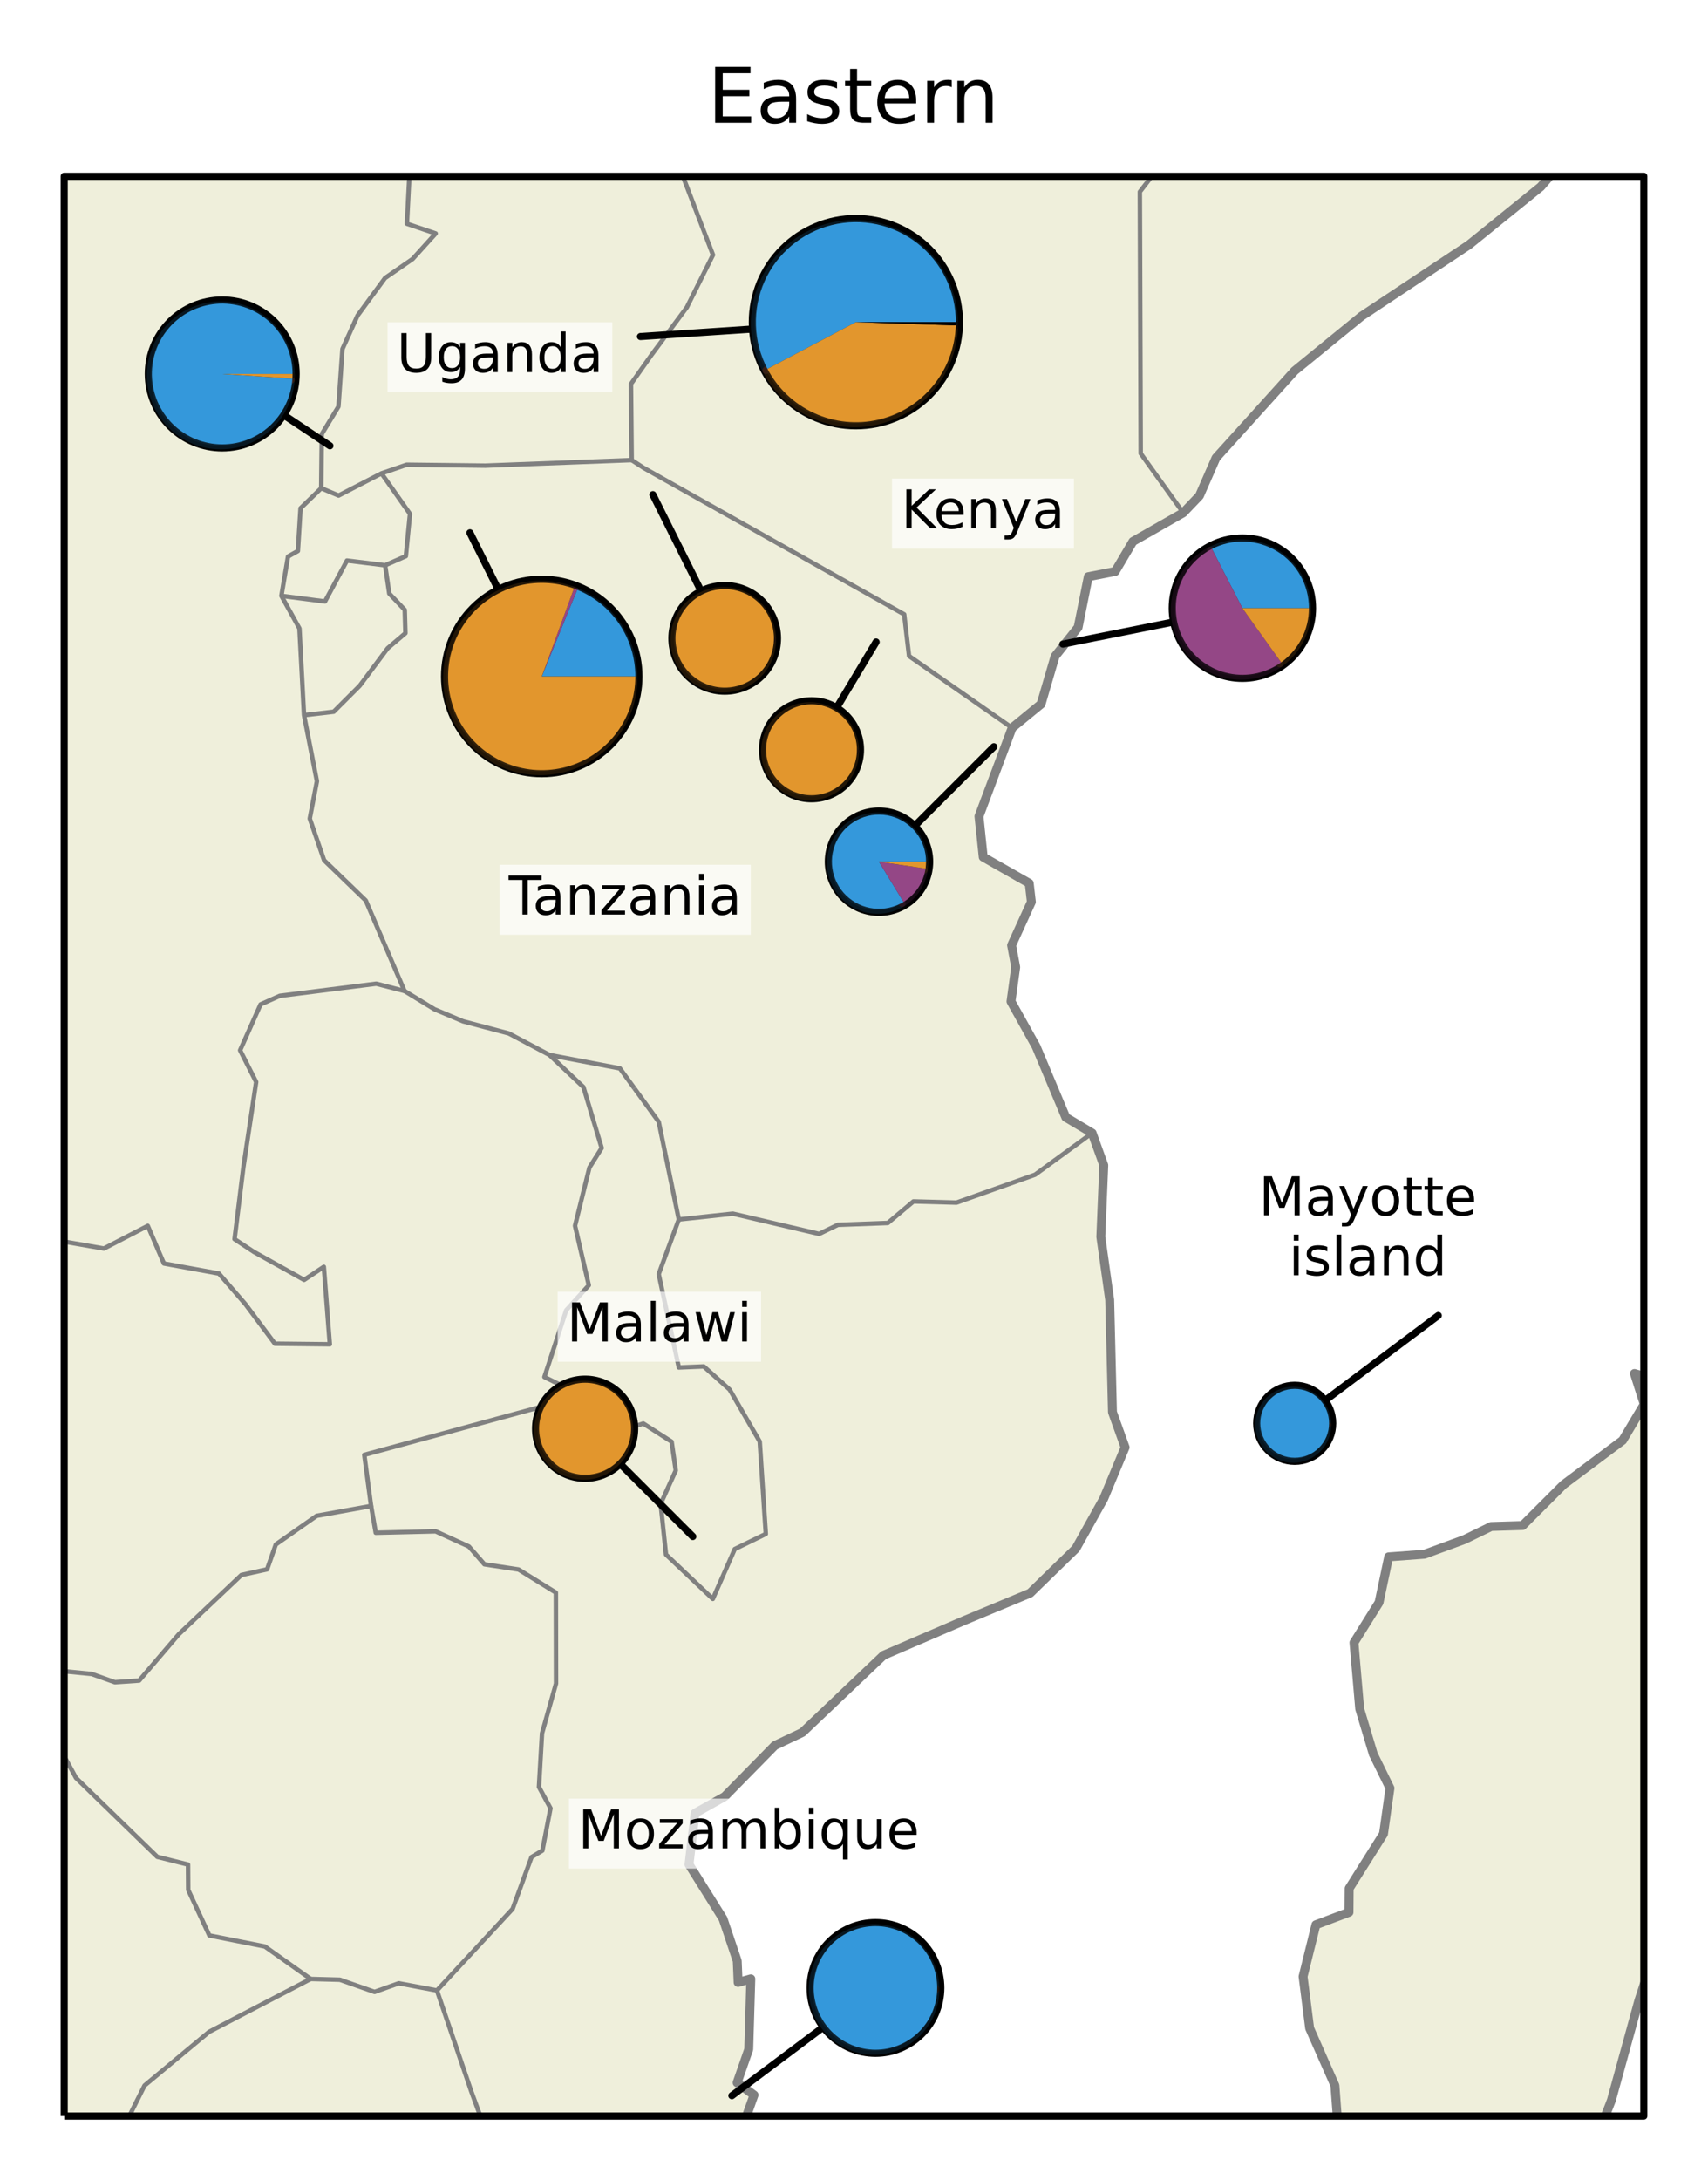 <?xml version="1.0" encoding="utf-8" standalone="no"?>
<!DOCTYPE svg PUBLIC "-//W3C//DTD SVG 1.1//EN"
  "http://www.w3.org/Graphics/SVG/1.1/DTD/svg11.dtd">
<!-- Created with matplotlib (https://matplotlib.org/) -->
<svg height="244.405pt" version="1.1" viewBox="0 0 191.573 244.405" width="191.573pt" xmlns="http://www.w3.org/2000/svg" xmlns:xlink="http://www.w3.org/1999/xlink">
 <defs>
  <style type="text/css">
*{stroke-linecap:butt;stroke-linejoin:round;}
  </style>
 </defs>
 <g id="figure_1">
  <g id="patch_1">
   <path d="M 0 244.405 
L 191.573 244.405 
L 191.573 0 
L 0 0 
z
" style="fill:#ffffff;"/>
  </g>
  <g id="axes_1">
   <g id="patch_2">
    <path d="M 7.2 237.205 
L 7.2 19.765 
L 184.373 19.765 
L 184.373 237.205 
L 7.2 237.205 
" style="fill:#ffffff;"/>
   </g>
   <g id="PathCollection_1">
    <path clip-path="url(#p7b4dd84418)" d="M 200.935 153.094 
L 202.231 162.782 
L 204.318 166.549 
L 203.517 170.411 
L 202.093 172.781 
L 199.357 168.061 
L 197.843 170.445 
L 199.379 176.411 
L 198.664 179.825 
L 196.442 181.686 
L 195.935 188.507 
L 192.763 197.895 
L 188.791 208.993 
L 183.816 224.251 
L 180.731 235.449 
L 177.091 244.788 
L 170.542 246.696 
L 163.511 250.102 
L 158.873 248.046 
L 152.48 245.165 
L 150.258 240.915 
L 149.726 233.775 
L 146.89 227.355 
L 146.154 221.561 
L 147.596 215.755 
L 151.304 214.36 
L 151.325 211.68 
L 155.175 205.575 
L 155.9 200.445 
L 154.032 196.632 
L 152.506 191.554 
L 151.863 184.133 
L 154.676 179.628 
L 155.756 174.52 
L 159.77 174.223 
L 164.262 172.572 
L 167.244 171.115 
L 170.781 171.007 
L 175.371 166.418 
L 181.999 161.458 
L 184.415 157.406 
L 183.319 153.965 
L 186.74 154.933 
L 191.179 149.337 
L 191.327 144.494 
L 193.994 140.892 
L 196.804 144.349 
L 198.942 147.775 
z
" style="fill:#efefdb;stroke:#808080;"/>
    <path clip-path="url(#p7b4dd84418)" d="M 659.281 -575.975 
L 661.454 -571.995 
L 668.813 -573.953 
L 692.356 -573.847 
L 710.51 -569.918 
L 716.975 -566.902 
L 714.971 -562.715 
L 706.063 -560.332 
L 684.899 -555.861 
L 678.849 -553.472 
L 688.835 -552.345 
L 700.748 -550.312 
L 707.997 -551.836 
L 712.106 -546.667 
L 715.643 -548.759 
L 728.52 -550.032 
L 754.359 -548.701 
L 756.322 -544.936 
L 789.99 -543.737 
L 790.45 -549.888 
L 807.541 -548.479 
L 820.397 -548.522 
L 833.402 -544.28 
L 837.11 -539.126 
L 832.345 -535.755 
L 842.461 -529.417 
L 855.125 -526.147 
L 862.895 -534.597 
L 875.814 -530.974 
L 889.54 -533.139 
L 905.128 -530.662 
L 911.059 -532.92 
L 924.232 -531.791 
L 918.418 -539.268 
L 929.05 -542.756 
L 1001.788 -537.526 
L 1008.643 -532.746 
L 1029.723 -526.591 
L 1062.242 -528.115 
L 1078.277 -526.788 
L 1084.98 -523.459 
L 1084.001 -517.57 
L 1093.922 -515.277 
L 1104.701 -516.926 
L 1118.983 -517.137 
L 1134.187 -515.557 
L 1149.45 -516.448 
L 1163.479 -509.29 
L 1173.459 -511.865 
L 1166.947 -517.013 
L 1170.532 -520.59 
L 1196.226 -518.339 
L 1212.978 -518.82 
L 1236.139 -514.977 
L 1247.413 -511.463 
L 1247.413 -479.377 
L 1247.356 -479.335 
L 1237.003 -475.796 
L 1226.566 -476.387 
L 1233.828 -472.1 
L 1238.622 -465.465 
L 1242.344 -463.296 
L 1243.278 -459.965 
L 1241.198 -457.83 
L 1226.187 -459.585 
L 1203.678 -453.524 
L 1196.517 -452.585 
L 1184.195 -446.926 
L 1172.505 -441.983 
L 1169.545 -438.324 
L 1158.025 -443.893 
L 1137.043 -437.573 
L 1133.379 -440.564 
L 1125.622 -437.114 
L 1114.85 -438.218 
L 1112.255 -432.922 
L 1102.592 -425.128 
L 1102.881 -421.873 
L 1112.052 -420.069 
L 1110.973 -408.345 
L 1103.498 -408.047 
L 1100.049 -401.309 
L 1103.4 -397.843 
L 1089.318 -393.729 
L 1086.522 -384.534 
L 1074.515 -382.569 
L 1072.103 -374.387 
L 1060.495 -366.884 
L 1057.517 -372.433 
L 1054.068 -384.181 
L 1049.573 -402.077 
L 1053.445 -413.246 
L 1060.24 -418.052 
L 1060.66 -421.816 
L 1073.174 -423.617 
L 1087.56 -433.757 
L 1101.423 -442.038 
L 1115.9 -448.463 
L 1122.375 -459.817 
L 1112.588 -459.137 
L 1107.752 -452.503 
L 1087.325 -443.658 
L 1080.728 -453.562 
L 1059.937 -450.828 
L 1039.783 -437.328 
L 1046.433 -432.39 
L 1028.458 -430.287 
L 1016.006 -429.457 
L 1016.589 -435.281 
L 1004.071 -436.502 
L 994.095 -432.546 
L 969.471 -433.931 
L 942.98 -431.545 
L 916.892 -415.824 
L 886.03 -396.831 
L 898.718 -395.817 
L 902.678 -390.772 
L 910.499 -388.983 
L 915.654 -393.006 
L 924.487 -392.483 
L 936.114 -383.624 
L 936.388 -376.772 
L 930.092 -368.725 
L 929.412 -359.108 
L 925.78 -346.233 
L 913.64 -334.579 
L 910.943 -329.008 
L 900.011 -319.631 
L 889.163 -310.334 
L 883.962 -305.576 
L 873.231 -300.85 
L 868.152 -300.746 
L 863.093 -304.659 
L 852.284 -298.766 
L 851.029 -296.087 
L 847.969 -296.571 
L 844.472 -293.842 
L 842.069 -291.102 
L 842.374 -285.318 
L 838.208 -283.539 
L 836.778 -282.118 
L 833.742 -279.737 
L 828.379 -278.414 
L 824.883 -276.25 
L 824.63 -272.764 
L 823.691 -271.874 
L 826.895 -270.565 
L 831.456 -267.033 
L 838.408 -257.531 
L 840.402 -252.311 
L 840.465 -243.032 
L 837.43 -238.606 
L 830.137 -237.06 
L 823.699 -233.719 
L 816.445 -233.03 
L 815.544 -237.416 
L 817.038 -243.456 
L 813.48 -251.838 
L 819.462 -253.194 
L 813.94 -260.086 
L 810.029 -261.619 
L 809.058 -260.105 
L 806.697 -259.437 
L 806.414 -260.952 
L 804.328 -261.69 
L 802.163 -262.974 
L 804.368 -266.519 
L 806.267 -267.464 
L 805.55 -268.936 
L 807.594 -273.279 
L 807.066 -274.596 
L 802.366 -275.472 
L 798.566 -277.633 
L 787.308 -275.292 
L 781.379 -271.528 
L 772.707 -269.33 
L 776.987 -273.061 
L 775.302 -276.197 
L 781.679 -281.611 
L 777.425 -285.831 
L 770.404 -282.988 
L 761.312 -277.387 
L 756.349 -272.187 
L 748.451 -271.8 
L 744.343 -268.042 
L 748.587 -262.597 
L 755.18 -261.274 
L 755.449 -257.66 
L 761.821 -255.309 
L 770.845 -261.059 
L 777.995 -257.923 
L 783.202 -257.709 
L 784.508 -253.49 
L 773.107 -251.24 
L 769.344 -246.893 
L 761.513 -242.854 
L 757.379 -237.216 
L 766.045 -232.791 
L 769.21 -224.869 
L 774.112 -217.489 
L 779.58 -211.304 
L 779.449 -205.32 
L 774.395 -203.122 
L 776.321 -198.826 
L 781.062 -196.326 
L 779.825 -189.768 
L 777.779 -183.385 
L 773.279 -182.661 
L 767.398 -173.944 
L 760.875 -163.375 
L 753.397 -153.764 
L 742.322 -146.331 
L 731.12 -139.553 
L 722.045 -138.629 
L 717.122 -135.051 
L 714.338 -137.664 
L 709.782 -133.663 
L 698.528 -129.628 
L 690.006 -128.394 
L 687.256 -119.889 
L 682.793 -119.416 
L 680.682 -125.262 
L 682.589 -128.377 
L 671.784 -130.955 
L 667.978 -129.644 
L 657.226 -122.754 
L 650.514 -115.145 
L 648.746 -109.558 
L 654.904 -101.068 
L 662.434 -90.546 
L 669.743 -85.57 
L 674.637 -79.103 
L 678.327 -64.2 
L 677.238 -50.032 
L 670.522 -44.728 
L 661.299 -39.544 
L 654.729 -32.83 
L 644.688 -25.331 
L 641.765 -30.497 
L 644.028 -35.952 
L 638.054 -40.528 
L 631.312 -41.704 
L 628.037 -45.899 
L 623.965 -54.219 
L 616.733 -57.916 
L 609.846 -57.765 
L 611.027 -64.092 
L 603.935 -64.045 
L 603.297 -55.188 
L 598.95 -43.425 
L 596.331 -36.311 
L 596.885 -30.482 
L 602.131 -30.229 
L 605.399 -22.88 
L 606.845 -15.909 
L 611.339 -11.296 
L 616.218 -10.36 
L 620.391 -6.18 
L 622.243 -5.428 
L 626.998 -0.565 
L 630.377 4.825 
L 630.84 10.248 
L 629.981 13.913 
L 630.766 16.682 
L 631.353 21.448 
L 634.19 23.667 
L 637.357 30.788 
L 637.203 33.511 
L 631.492 34.049 
L 623.874 28.083 
L 614.346 21.69 
L 613.404 17.588 
L 608.748 12.202 
L 607.636 5.533 
L 604.731 1.142 
L 605.613 -4.723 
L 603.838 -8.136 
L 600.656 -11.227 
L 599.279 -15.215 
L 594.999 -19.761 
L 591.098 -23.581 
L 589.776 -18.847 
L 588.249 -23.321 
L 589.128 -28.345 
L 591.498 -36.07 
L 590.723 -42.047 
L 593.197 -48.215 
L 590.489 -52.981 
L 591.145 -61.755 
L 587.875 -65.926 
L 585.25 -75.565 
L 583.795 -85.739 
L 580.313 -92.408 
L 575.008 -88.37 
L 565.854 -82.629 
L 561.338 -83.346 
L 556.348 -85.235 
L 559.123 -95.215 
L 557.443 -102.754 
L 551.131 -112.04 
L 552.115 -114.944 
L 547.404 -115.976 
L 541.688 -122.545 
L 539.388 -126.744 
L 538.924 -130.846 
L 537.39 -134.721 
L 534.026 -139.41 
L 526.609 -139.732 
L 527.341 -136.412 
L 524.811 -131.931 
L 521.385 -133.563 
L 520.214 -132.098 
L 517.933 -132.977 
L 514.819 -133.697 
L 513.665 -130.757 
L 508.186 -130.859 
L 498.258 -129.185 
L 498.72 -123.128 
L 494.421 -118.363 
L 482.832 -112.943 
L 473.819 -103.468 
L 467.764 -98.388 
L 459.74 -93.116 
L 459.727 -89.412 
L 455.712 -87.427 
L 448.459 -84.542 
L 444.696 -84.117 
L 442.282 -77.974 
L 443.959 -67.5 
L 444.386 -60.819 
L 440.973 -53.168 
L 440.937 -39.486 
L 436.769 -39.096 
L 433.105 -32.953 
L 435.554 -30.3 
L 428.213 -28.016 
L 425.5 -22.539 
L 422.268 -20.224 
L 414.643 -27.744 
L 410.915 -39.022 
L 407.825 -47.144 
L 405.003 -50.954 
L 400.726 -58.69 
L 398.726 -68.763 
L 397.335 -73.793 
L 390.01 -84.854 
L 386.672 -100.461 
L 384.264 -110.766 
L 384.293 -120.52 
L 382.732 -128.063 
L 371.012 -123.242 
L 365.336 -124.207 
L 354.815 -133.967 
L 358.687 -136.878 
L 356.309 -140.04 
L 346.863 -146.875 
L 340.96 -148.911 
L 338.558 -154.7 
L 332.337 -160.833 
L 317.499 -159.318 
L 304.414 -159.168 
L 293.073 -158.039 
L 277.922 -160.47 
L 269.142 -162.322 
L 260.053 -163.367 
L 256.619 -173.242 
L 252.763 -174.669 
L 246.575 -173.231 
L 238.452 -169.333 
L 228.611 -172.005 
L 220.482 -178.193 
L 212.728 -180.487 
L 207.35 -188.128 
L 201.407 -198.866 
L 197.073 -197.56 
L 191.954 -200.228 
L 188.949 -197.086 
L 184.168 -197.481 
L 185.849 -193.926 
L 185.129 -192.088 
L 187.724 -186.015 
L 190.878 -179.069 
L 194.84 -177.23 
L 196.219 -174.402 
L 201.708 -171.016 
L 202.196 -167.693 
L 201.392 -165.011 
L 202.412 -162.305 
L 204.728 -160.049 
L 205.801 -157.407 
L 207.004 -155.434 
L 206.471 -161.294 
L 208.642 -165.519 
L 210.841 -166.385 
L 213.278 -163.86 
L 213.419 -159.145 
L 211.672 -154.408 
L 213.2 -151.332 
L 214.634 -151.724 
L 214.932 -149.515 
L 221.234 -150.784 
L 227.894 -150.573 
L 232.759 -150.337 
L 238.275 -155.781 
L 244.283 -160.944 
L 249.371 -165.908 
L 251.716 -168.65 
L 252.712 -167.951 
L 251.953 -164.625 
L 250.903 -163.164 
L 251.996 -156.802 
L 255.607 -151.301 
L 260.103 -148.378 
L 266.011 -147.325 
L 270.78 -145.857 
L 274.413 -141.241 
L 276.585 -138.566 
L 279.468 -137.546 
L 279.453 -135.749 
L 276.522 -130.949 
L 275.235 -128.689 
L 271.841 -126.114 
L 268.837 -120.597 
L 265.183 -121.019 
L 263.509 -119.099 
L 262.216 -115.016 
L 263.205 -109.633 
L 262.447 -108.643 
L 258.74 -108.67 
L 253.71 -105.66 
L 252.926 -101.736 
L 251.083 -100.037 
L 246.074 -100.103 
L 242.922 -98.074 
L 242.961 -94.82 
L 239.064 -92.584 
L 234.621 -93.345 
L 229.234 -90.628 
L 225.515 -90.172 
L 219.69 -88.009 
L 218.131 -84.433 
L 217.942 -81.687 
L 209.922 -78.287 
L 197.055 -74.529 
L 189.844 -68.848 
L 186.299 -68.404 
L 183.881 -68.881 
L 179.175 -65.538 
L 174.042 -63.987 
L 167.282 -63.57 
L 165.248 -63.112 
L 163.487 -60.985 
L 161.375 -60.397 
L 160.13 -58.35 
L 156.144 -58.527 
L 153.57 -57.433 
L 147.997 -57.844 
L 145.902 -62.547 
L 146.132 -66.951 
L 144.816 -69.326 
L 143.239 -75.283 
L 140.925 -78.593 
L 142.537 -78.986 
L 141.711 -82.664 
L 142.687 -84.217 
L 142.331 -87.73 
L 141.286 -91.167 
L 138.857 -93.593 
L 138.235 -96.804 
L 134.076 -99.691 
L 129.784 -106.444 
L 127.511 -113.006 
L 121.941 -118.548 
L 118.35 -119.871 
L 113.017 -127.545 
L 112.084 -133.143 
L 112.427 -137.917 
L 107.81 -146.846 
L 104.033 -149.989 
L 99.682 -151.654 
L 97.034 -156.269 
L 97.474 -158.089 
L 95.237 -162.265 
L 92.885 -164.063 
L 89.739 -170.053 
L 84.837 -176.547 
L 80.729 -182.079 
L 76.719 -182.039 
L 77.972 -186.461 
L 78.329 -189.28 
L 79.327 -192.494 
L 79.058 -193.659 
L 76.795 -190.423 
L 75.063 -184.34 
L 72.871 -180.145 
L 70.995 -178.739 
L 68.309 -181.339 
L 64.676 -184.932 
L 58.929 -196.476 
L 58.101 -195.746 
L 61.439 -187.248 
L 66.383 -179.151 
L 72.47 -166.607 
L 75.443 -162.23 
L 78.03 -157.681 
L 85.257 -148.765 
L 83.656 -147.362 
L 83.917 -142.127 
L 93.296 -134.898 
L 94.71 -133.249 
L 97.306 -125.347 
L 95.541 -123.886 
L 96.71 -115.596 
L 99.667 -105.98 
L 102.734 -103.998 
L 107.143 -101.021 
L 111.819 -91.699 
L 114.036 -84.306 
L 118.451 -80.384 
L 129.444 -72.777 
L 133.919 -68.186 
L 138.283 -63.54 
L 140.803 -60.772 
L 144.761 -58.35 
L 146.667 -55.856 
L 146.414 -52.513 
L 141.819 -50.587 
L 145.277 -48.383 
L 147.897 -46.898 
L 149.476 -43.569 
L 153.11 -40.197 
L 157.107 -40.17 
L 164.698 -42.23 
L 173.465 -43.184 
L 180.554 -45.687 
L 184.548 -46.217 
L 187.425 -47.686 
L 192.01 -47.969 
L 194.584 -48.128 
L 198.295 -49.324 
L 202.565 -50.135 
L 206.376 -52.891 
L 209.43 -52.914 
L 209.612 -50.688 
L 208.868 -46.003 
L 208.898 -41.77 
L 207.199 -38.861 
L 204.929 -30.155 
L 201.051 -21.16 
L 196.072 -10.875 
L 189.161 0.927 
L 182.287 9.944 
L 172.816 20.93 
L 164.756 27.449 
L 152.71 35.446 
L 145.203 41.571 
L 136.389 51.328 
L 134.532 55.573 
L 132.712 57.481 
L 127.073 60.696 
L 125.084 64.057 
L 122.066 64.647 
L 120.923 70.322 
L 118.337 73.57 
L 116.765 78.929 
L 113.522 81.588 
L 109.803 91.511 
L 110.28 96.075 
L 115.438 99.01 
L 115.679 101.104 
L 113.461 105.967 
L 113.923 108.415 
L 113.395 112.261 
L 116.209 117.309 
L 119.542 125.251 
L 122.497 127.012 
L 123.8 130.622 
L 123.469 138.646 
L 124.464 145.712 
L 124.776 158.298 
L 126.192 162.242 
L 123.79 167.997 
L 120.666 173.589 
L 115.539 178.584 
L 108.175 181.645 
L 99.097 185.553 
L 89.999 194.197 
L 86.9 195.668 
L 81.278 201.39 
L 77.961 203.252 
L 77.279 208.994 
L 81.098 215.093 
L 82.688 219.816 
L 82.788 222.226 
L 84.211 221.823 
L 83.979 229.722 
L 82.675 233.462 
L 84.572 234.841 
L 83.374 238.193 
L 80.008 241.057 
L 73.365 243.779 
L 63.68 248.137 
L 60.148 251.116 
L 60.837 254.508 
L 62.897 255.05 
L 62.205 259.289 
L 60.194 265.151 
L 59.243 271.843 
L 57.159 275.478 
L 51.663 279.545 
L 50.09 280.709 
L 46.675 284.8 
L 44.43 288.937 
L 39.862 294.707 
L 30.76 303.017 
L 25.076 307.848 
L 18.996 311.513 
L 10.578 314.637 
L 6.473 315.057 
L 5.434 317.292 
L 0.539 316.103 
L -3.447 317.635 
L -12.175 316.083 
L -17.054 317.065 
L -20.388 316.644 
L -28.694 319.822 
L -35.571 321.098 
L -40.546 324.142 
L -44.208 324.335 
L -47.617 321.464 
L -50.339 321.316 
L -53.807 317.721 
L -54.187 318.837 
L -55.258 316.673 
L -55.212 311.951 
L -57.828 306.554 
L -55.23 305.087 
L -55.441 298.907 
L -60.715 291.369 
L -64.76 284.547 
L -64.773 284.526 
L -70.554 274.063 
L -76.539 267.979 
L -79.691 262.097 
L -81.47 254.256 
L -83.454 248.422 
L -86.154 236.021 
L -86.334 226.387 
L -87.365 221.994 
L -90.497 218.674 
L -94.655 212.021 
L -98.887 202.359 
L -100.645 197.303 
L -107.198 189.441 
L -107.686 183.263 
L -108.445 178.199 
L -107.329 171.118 
L -104.55 163.745 
L -104.132 160.288 
L -101.519 153.029 
L -99.599 149.729 
L -94.973 144.459 
L -92.39 140.876 
L -91.544 134.91 
L -91.965 130.346 
L -94.374 127.467 
L -96.518 122.581 
L -98.496 117.749 
L -98.064 116.076 
L -95.589 112.883 
L -98.032 105.102 
L -99.682 99.711 
L -103.715 94.616 
L -102.949 93.051 
L -104.078 90.553 
L -106.23 84.497 
L -112.845 75.968 
L -121.12 67.839 
L -126.443 61.194 
L -131.333 52.875 
L -131.075 50.199 
L -129.316 47.624 
L -127.361 41.761 
L -125.737 35.791 
L -127.245 34.576 
L -124.478 25.532 
L -123.302 19.173 
L -126.449 13.85 
L -130.124 12.484 
L -131.761 8.875 
L -133.823 7.719 
L -133.731 5.494 
L -142.092 8.393 
L -145.147 7.969 
L -148.244 9.773 
L -154.686 9.598 
L -158.997 4.559 
L -161.649 -1.269 
L -167.35 -6.575 
L -173.402 -6.475 
L -180.509 -6.48 
L -187.165 -5.541 
L -193.649 -3.822 
L -206.275 0.892 
L -210.752 3.654 
L -218.009 5.99 
L -225.188 3.703 
L -228.852 3.785 
L -234.471 2.21 
L -239.634 2.303 
L -249.173 3.709 
L -254.764 6.033 
L -262.739 8.987 
L -264.295 8.775 
L -266.405 8.846 
L -274.705 5.007 
L -282.023 -1.123 
L -288.884 -5.528 
L -294.307 -10.724 
L -296.477 -11.322 
L -302.274 -14.565 
L -306.469 -18.881 
L -307.879 -21.821 
L -308.865 -27.774 
L -312.398 -32.54 
L -315.529 -35.693 
L -317.592 -36.735 
L -319.602 -38.336 
L -320.516 -41.894 
L -321.694 -43.669 
L -324.036 -44.988 
L -328.336 -48.354 
L -331.726 -48.887 
L -333.574 -51.157 
L -333.528 -52.382 
L -335.983 -54.091 
L -336.496 -55.815 
L -337.817 -61.988 
L -336.788 -65.561 
L -340.109 -71.829 
L -344.127 -74.698 
L -340.585 -76.227 
L -336.683 -81.88 
L -334.769 -86.016 
L -335.467 -90.355 
L -333.218 -94.327 
L -332.218 -101.909 
L -333.109 -109.867 
L -334.081 -113.871 
L -333.277 -117.887 
L -335.359 -121.715 
L -339.604 -125.194 
L -339.258 -128.596 
L -338.878 -132.328 
L -335.784 -134.523 
L -333.149 -138.719 
L -333.669 -141.446 
L -330.9 -147.128 
L -326.418 -152.247 
L -323.706 -153.545 
L -321.574 -158.242 
L -321.383 -162.533 
L -318.476 -167.511 
L -313.112 -170.446 
L -308.007 -178.67 
L -303.81 -181.877 
L -296.321 -182.766 
L -289.975 -188.271 
L -285.938 -190.416 
L -279.215 -197.141 
L -281.228 -207.159 
L -278.168 -214.088 
L -277.088 -218.329 
L -271.908 -223.77 
L -263.828 -227.449 
L -257.855 -230.778 
L -252.474 -239.116 
L -249.943 -244.063 
L -244.014 -244.024 
L -239.16 -240.605 
L -231.501 -241.162 
L -223.16 -239.384 
L -219.662 -239.299 
L -211.92 -243.699 
L -203.213 -245.098 
L -198.129 -248.422 
L -190.373 -250.873 
L -176.725 -252.308 
L -163.404 -252.962 
L -159.342 -251.765 
L -151.757 -254.94 
L -143.152 -255.003 
L -139.877 -253.128 
L -134.369 -253.617 
L -125.599 -256.868 
L -119.961 -255.901 
L -120.198 -251.827 
L -113.367 -254.79 
L -112.794 -253.244 
L -116.821 -249.298 
L -116.875 -245.572 
L -114.087 -243.572 
L -115.147 -236.601 
L -120.448 -232.551 
L -118.917 -228.164 
L -114.753 -228.025 
L -112.726 -224.197 
L -109.663 -222.939 
L -100.205 -220.167 
L -96.822 -220.86 
L -90.095 -219.516 
L -79.408 -215.916 
L -75.637 -208.759 
L -68.407 -207.197 
L -57.057 -203.824 
L -48.477 -199.821 
L -44.55 -201.91 
L -40.691 -205.615 
L -42.567 -211.784 
L -40.04 -215.701 
L -34.238 -219.475 
L -28.693 -220.573 
L -17.799 -218.924 
L -15.052 -215.324 
L -12.054 -215.29 
L -9.491 -213.916 
L -1.489 -212.972 
L 0.475 -210.313 
L 11.189 -210.445 
L 18.939 -208.316 
L 26.935 -205.937 
L 30.663 -204.682 
L 36.864 -207.233 
L 40.179 -209.542 
L 47.281 -210.205 
L 53.008 -209.189 
L 55.202 -205.194 
L 57.07 -207.825 
L 63.524 -205.922 
L 69.803 -205.467 
L 73.765 -207.496 
L 76.108 -210.149 
L 75.557 -210.605 
L 77.688 -214.369 
L 79.322 -220.446 
L 80.473 -222.485 
L 80.696 -222.567 
L 83.564 -229.127 
L 87.57 -234.802 
L 87.721 -235.082 
L 86.969 -241.244 
L 88.941 -244.557 
L 85.979 -248.21 
L 89.029 -251.235 
L 84.118 -250.549 
L 77.381 -252.401 
L 71.843 -247.767 
L 59.621 -246.861 
L 53.102 -251.184 
L 44.42 -251.454 
L 42.563 -248.114 
L 36.998 -247.157 
L 29.209 -251.446 
L 20.418 -251.301 
L 15.647 -259.311 
L 9.763 -263.778 
L 13.68 -270.041 
L 8.576 -273.889 
L 17.509 -281.592 
L 29.911 -281.913 
L 33.294 -288.034 
L 48.641 -286.968 
L 58.323 -292.192 
L 67.707 -294.469 
L 81.031 -294.639 
L 95.087 -288.964 
L 106.64 -285.849 
L 116.022 -287.09 
L 122.954 -286.372 
L 132.462 -290.576 
L 133.664 -294.018 
L 131.652 -299.51 
L 126.997 -302.478 
L 122.536 -303.405 
L 119.585 -305.872 
L 109.317 -312.677 
L 100.128 -315.715 
L 93.173 -320.446 
L 99.035 -321.732 
L 105.717 -328.468 
L 101.212 -331.656 
L 113.083 -334.941 
L 112.87 -336.704 
L 105.641 -335.405 
L 99.21 -334.761 
L 93.853 -332.155 
L 86.314 -331.73 
L 79.376 -328.729 
L 79.848 -323.72 
L 83.788 -321.778 
L 92.002 -322.261 
L 90.429 -319.387 
L 81.614 -317.993 
L 70.68 -313.333 
L 66.203 -314.971 
L 67.978 -318.756 
L 59.179 -321.113 
L 60.601 -322.657 
L 68.309 -325.334 
L 65.979 -327.178 
L 53.459 -329.214 
L 52.905 -332.216 
L 45.444 -331.224 
L 42.455 -326.79 
L 36.218 -320.837 
L 36.406 -318.761 
L 32.501 -317.028 
L 30.054 -317.781 
L 27.801 -308.066 
L 23.622 -304.73 
L 20.68 -298.969 
L 23.28 -294.375 
L 24.237 -291.278 
L 31.268 -288.677 
L 29.802 -286.704 
L 20.239 -286.261 
L 16.804 -283.771 
L 10.084 -279.433 
L 7.548 -283.183 
L 7.658 -284.845 
L 2.752 -285.074 
L -1.45 -285.835 
L -11.203 -283.742 
L -5.62 -279.216 
L -9.711 -277.903 
L -14.197 -277.895 
L -18.457 -282.042 
L -19.97 -280.274 
L -18.171 -275.465 
L -14.141 -271.686 
L -17.177 -269.92 
L -12.691 -266.209 
L -8.705 -263.874 
L -8.584 -259.324 
L -16.033 -261.458 
L -13.657 -257.351 
L -18.771 -256.505 
L -15.717 -249.397 
L -21.066 -249.298 
L -27.67 -252.801 
L -30.69 -259.243 
L -32.099 -264.601 
L -35.24 -268.303 
L -39.367 -272.895 
L -39.911 -275.189 
L -41.28 -275.753 
L -41.441 -277.525 
L -45.903 -280.229 
L -46.604 -284.065 
L -45.922 -289.559 
L -44.824 -292.061 
L -46.178 -293.33 
L -47.865 -293.953 
L -50.123 -296.582 
L -53.602 -298.181 
L -61.174 -301.161 
L -65.843 -304.06 
L -73.208 -306.454 
L -79.981 -312.381 
L -78.356 -312.982 
L -82.029 -316.369 
L -82.179 -319.088 
L -87.356 -320.359 
L -89.824 -316.881 
L -92.201 -319.579 
L -92.021 -322.374 
L -91.734 -322.504 
L -89.942 -323.235 
L -96.352 -324.408 
L -102.9 -321.55 
L -102.455 -317.553 
L -103.441 -315.258 
L -100.801 -311.158 
L -93.25 -307.101 
L -89.199 -300.444 
L -80.237 -293.953 
L -73.927 -294.003 
L -71.965 -292.223 
L -74.225 -290.619 
L -67.011 -287.709 
L -61.098 -285.272 
L -54.193 -281.073 
L -53.359 -279.568 
L -54.863 -276.686 
L -59.332 -280.445 
L -66.329 -281.77 
L -69.72 -276.561 
L -63.899 -273.575 
L -64.854 -269.373 
L -68.219 -268.896 
L -72.519 -261.988 
L -75.878 -261.368 
L -75.845 -263.831 
L -74.202 -268.149 
L -72.453 -269.869 
L -75.597 -274.537 
L -78.055 -278.597 
L -81.399 -279.602 
L -83.776 -283.078 
L -88.951 -284.542 
L -92.435 -287.778 
L -98.394 -288.3 
L -104.687 -291.935 
L -112.055 -297.178 
L -117.529 -301.817 
L -120.042 -309.778 
L -124.049 -310.714 
L -130.601 -313.371 
L -134.307 -312.285 
L -138.961 -308.547 
L -142.308 -307.957 
L -149.604 -303.406 
L -165.489 -305.587 
L -177.217 -302.975 
L -178.139 -298.125 
L -177.709 -293.446 
L -185.34 -288.082 
L -195.66 -286.38 
L -196.378 -283.671 
L -201.327 -279.208 
L -204.431 -272.652 
L -201.29 -268.049 
L -205.948 -264.457 
L -207.69 -259.221 
L -213.77 -257.617 
L -219.473 -251.423 
L -229.695 -251.301 
L -237.371 -251.454 
L -242.415 -248.61 
L -245.49 -245.567 
L -249.431 -246.236 
L -252.413 -248.956 
L -254.696 -253.588 
L -262.214 -254.837 
L -265.45 -252.746 
L -269.696 -253.878 
L -273.852 -252.992 
L -272.622 -259.295 
L -273.378 -264.246 
L -276.982 -264.989 
L -278.907 -268.041 
L -278.266 -273.313 
L -275.055 -276.236 
L -274.484 -279.491 
L -272.804 -284.334 
L -272.982 -287.746 
L -274.592 -290.639 
L -274.947 -293.354 
L -274.541 -299.09 
L -277.831 -302.583 
L -266.438 -308.396 
L -256.583 -306.942 
L -245.77 -306.993 
L -237.201 -305.618 
L -230.514 -306.04 
L -217.499 -305.774 
L -213.334 -310.604 
L -211.801 -326.648 
L -220.111 -335.101 
L -226.05 -339.175 
L -238.359 -342.273 
L -239.17 -348.144 
L -228.729 -349.896 
L -215.205 -347.825 
L -217.757 -356.942 
L -210.154 -353.487 
L -191.406 -359.767 
L -188.986 -366.366 
L -181.945 -367.991 
L -175.489 -369.58 
L -171.34 -371.792 
L -164.287 -383.642 
L -153.268 -387.013 
L -146.576 -386.786 
L -145.004 -388.49 
L -138.273 -388.928 
L -136.78 -387.153 
L -131.312 -391.123 
L -133.153 -394.142 
L -133.521 -398.709 
L -136.791 -403.177 
L -137.034 -411.411 
L -135.693 -413.586 
L -133.383 -416.002 
L -126.288 -416.501 
L -123.46 -418.722 
L -116.982 -420.995 
L -117.256 -416.854 
L -119.639 -414.23 
L -118.673 -411.975 
L -114.306 -410.756 
L -116.274 -407.718 
L -118.673 -408.593 
L -124.471 -402.794 
L -122.282 -398.872 
L -122.139 -395.76 
L -114.002 -393.884 
L -114.087 -391.025 
L -105.899 -392.537 
L -101.371 -394.744 
L -92.279 -391.563 
L -88.476 -388.999 
L -82.974 -391.363 
L -70.406 -395.089 
L -60.263 -397.814 
L -52.226 -396.453 
L -51.619 -394.488 
L -43.852 -394.386 
L -42.018 -397.93 
L -30.904 -400.542 
L -32.616 -407.312 
L -32.338 -413.374 
L -28.38 -418.432 
L -20.79 -421.183 
L -14.395 -415.166 
L -7.934 -415.322 
L -6.387 -421.505 
L -5.451 -426.257 
L -8.413 -425.242 
L -13.524 -428.102 
L -14.223 -432.73 
L -4.04 -434.974 
L 6.107 -436.143 
L 14.845 -434.813 
L 23.154 -435.051 
L 32.308 -439.501 
L 23.871 -443.33 
L 9.256 -442.689 
L -4.907 -439.737 
L -18.009 -438.039 
L -22.671 -442.431 
L -30.471 -445.076 
L -28.678 -453.008 
L -32.589 -460.274 
L -28.75 -464.964 
L -21.448 -470.022 
L -3.023 -478.755 
L 2.352 -480.44 
L 1.515 -483.846 
L -9.684 -487.65 
L -23.537 -485.371 
L -31.347 -479.752 
L -30.089 -474.82 
L -42.9 -468.345 
L -58.452 -461.418 
L -64.316 -450.077 
L -58.584 -444.403 
L -50.883 -439.935 
L -58.279 -430.851 
L -66.655 -428.966 
L -69.728 -415.446 
L -74.301 -407.902 
L -84.071 -408.68 
L -88.629 -402.293 
L -97.953 -401.923 
L -100.512 -409.535 
L -107.253 -418.674 
L -113.38 -430.063 
L -118.781 -435.006 
L -134.683 -425.691 
L -145.42 -423.804 
L -156.557 -427.904 
L -159.437 -436.564 
L -161.983 -455.149 
L -154.568 -460.33 
L -133.302 -467.092 
L -117.404 -475.403 
L -102.661 -486.626 
L -83.309 -502.177 
L -69.823 -508.238 
L -47.691 -518.339 
L -30.019 -521.864 
L -16.769 -521.436 
L -4.504 -528.107 
L 10.181 -527.752 
L 24.64 -529.355 
L 49.83 -523.464 
L 39.458 -521.308 
L 48.281 -516.25 
L 56.589 -519.05 
L 69.819 -514.183 
L 91.874 -512.266 
L 122.302 -503.158 
L 128.482 -499.331 
L 129.016 -493.971 
L 120.075 -489.74 
L 106.923 -487.591 
L 70.972 -493.713 
L 65.059 -492.689 
L 78.189 -486.79 
L 79.228 -474.826 
L 89.596 -472.37 
L 95.89 -470.28 
L 96.931 -474.184 
L 91.903 -477.772 
L 97.205 -480.696 
L 116.673 -475.683 
L 123.456 -477.645 
L 118.036 -483.543 
L 136.803 -491.431 
L 144.236 -490.967 
L 151.756 -488.151 
L 156.447 -493.686 
L 149.732 -498.487 
L 153.673 -503.303 
L 147.754 -508.299 
L 170.281 -505.716 
L 174.881 -501.204 
L 164.685 -500.211 
L 164.74 -495.729 
L 171.078 -492.972 
L 183.522 -494.718 
L 185.49 -499.856 
L 202.314 -503.691 
L 230.419 -510.607 
L 236.492 -510.211 
L 228.553 -505.323 
L 238.543 -504.484 
L 244.312 -507.235 
L 259.407 -507.457 
L 271.366 -510.796 
L 280.542 -505.944 
L 289.694 -511.277 
L 281.256 -515.943 
L 285.444 -518.601 
L 309.233 -516.164 
L 320.379 -513.647 
L 349.564 -504.445 
L 354.949 -508.66 
L 346.765 -512.917 
L 346.53 -514.626 
L 336.824 -515.417 
L 339.48 -519.234 
L 335.171 -525.517 
L 334.928 -528.096 
L 349.79 -535.388 
L 355.074 -542.708 
L 361.064 -544.291 
L 382.385 -542.167 
L 384.064 -537.687 
L 376.43 -531.156 
L 381.439 -528.589 
L 384.031 -522.958 
L 382.201 -511.923 
L 391.086 -506.987 
L 387.629 -501.612 
L 371.856 -490.173 
L 381.061 -488.986 
L 384.263 -491.885 
L 393.124 -493.953 
L 395.262 -497.938 
L 402.233 -501.773 
L 397.539 -506.352 
L 401.297 -511.669 
L 392.49 -512.331 
L 390.554 -516.81 
L 396.981 -524.897 
L 386.521 -531.462 
L 400.935 -536.892 
L 399.07 -542.618 
L 403.086 -542.801 
L 407.318 -538.335 
L 404.142 -530.565 
L 412.759 -529.093 
L 409.086 -534.901 
L 422.565 -538.067 
L 439.278 -538.493 
L 454.161 -533.903 
L 446.998 -540.609 
L 446.196 -549.189 
L 460.201 -550.814 
L 479.57 -550.459 
L 497.022 -551.513 
L 490.478 -555.724 
L 499.797 -561.013 
L 509.049 -561.234 
L 524.708 -565.23 
L 545.974 -566.303 
L 548.66 -568.509 
L 569.807 -569.256 
L 576.396 -567.448 
L 594.469 -571.727 
L 609.265 -571.594 
L 611.484 -575.069 
L 619.18 -578.497 
L 638.192 -581.802 
L 652.004 -579.193 
L 641.038 -577.208 
z
M 193.315 -288.535 
L 197.411 -282.822 
L 201.164 -282.447 
L 203.644 -280.274 
L 197.011 -279.626 
L 195.61 -273.372 
L 194.225 -270.552 
L 191.271 -268.669 
L 191.487 -264.681 
L 194.035 -258.742 
L 201.671 -257.066 
L 207.263 -253.025 
L 218.714 -251.636 
L 231.291 -253.767 
L 232.063 -255.65 
L 230.563 -261.346 
L 231.734 -269.769 
L 225.454 -272.496 
L 227.522 -278.009 
L 222.176 -278.48 
L 223.958 -285.267 
L 231.552 -283.291 
L 238.628 -285.868 
L 232.76 -290.702 
L 230.452 -295.308 
L 223.969 -293.253 
L 223.148 -287.353 
L 220.633 -292.57 
L 220.181 -294.535 
L 222.16 -297.89 
L 220.626 -300.696 
L 211.292 -303.44 
L 207.658 -310.672 
L 203.211 -312.71 
L 202.942 -315.334 
L 210.776 -314.568 
L 211.085 -320.457 
L 217.935 -321.765 
L 224.969 -320.562 
L 226.419 -328.418 
L 224.984 -333.398 
L 216.926 -333.009 
L 210.08 -334.974 
L 200.755 -331.434 
L 193.243 -329.745 
L 189.572 -324.968 
L 181.763 -323.641 
L 173.76 -315.329 
L 181.079 -307.686 
L 180.286 -302.261 
L 189.08 -292.776 
z
" style="fill:#efefdb;stroke:#808080;"/>
   </g>
   <g id="matplotlib.axis_1"/>
   <g id="matplotlib.axis_2"/>
   <g id="PathCollection_2">
    <path clip-path="url(#p7b4dd84418)" d="M 36.027 54.727 
L 37.976 55.548 
L 42.788 53.063 
L 45.613 52.095 
L 54.442 52.199 
L 70.851 51.576 
" style="fill:none;stroke:#808080;stroke-width:0.5;"/>
    <path clip-path="url(#p7b4dd84418)" d="M 42.788 53.063 
L 45.986 57.607 
L 45.52 62.345 
L 43.196 63.364 
L 38.917 62.838 
L 36.451 67.424 
L 31.561 66.79 
" style="fill:none;stroke:#808080;stroke-width:0.5;"/>
    <path clip-path="url(#p7b4dd84418)" d="M 1.275 186.763 
L 4.375 193.202 
L 5.995 194.638 
L 8.527 199.299 
L 17.641 208.145 
L 21.09 209.011 
L 21.11 211.851 
L 23.479 216.959 
L 29.706 218.195 
L 34.841 221.834 
L 23.446 227.765 
L 16.215 233.777 
L 13.533 239.143 
L 11.112 242.169 
L 6.73 242.813 
L 5.778 245.405 
" style="fill:none;stroke:#808080;stroke-width:0.5;"/>
    <path clip-path="url(#p7b4dd84418)" d="M 41.622 168.815 
L 42.143 171.819 
L 48.86 171.659 
L 52.593 173.358 
L 54.328 175.351 
L 58.164 175.936 
L 62.346 178.523 
L 62.364 188.716 
L 60.794 194.298 
L 60.449 200.316 
L 61.743 202.701 
L 60.833 207.442 
L 59.617 208.175 
L 57.493 213.983 
L 49.008 223.124 
L 44.727 222.319 
L 42.014 223.286 
L 38.117 221.921 
L 34.841 221.834 
" style="fill:none;stroke:#808080;stroke-width:0.5;"/>
    <path clip-path="url(#p7b4dd84418)" d="M 54.126 245.405 
L 54.961 240.18 
L 52.865 234.458 
L 49.008 223.124 
" style="fill:none;stroke:#808080;stroke-width:0.5;"/>
    <path clip-path="url(#p7b4dd84418)" d="M 113.522 81.589 
L 101.963 73.538 
L 101.413 68.866 
L 72.212 52.46 
L 70.851 51.576 
L 70.77 43.041 
L 73.076 39.778 
L 77.039 34.447 
L 79.97 28.577 
L 76.427 19.332 
L 75.485 15.291 
L 71.667 9.699 
" style="fill:none;stroke:#808080;stroke-width:0.5;"/>
    <path clip-path="url(#p7b4dd84418)" d="M 122.496 127.012 
L 116.089 131.681 
L 107.283 134.808 
L 102.452 134.676 
L 99.582 137.092 
L 93.976 137.3 
L 91.873 138.318 
L 82.196 136.048 
L 76.136 136.7 
" style="fill:none;stroke:#808080;stroke-width:0.5;"/>
    <path clip-path="url(#p7b4dd84418)" d="M 61.635 118.262 
L 65.437 121.855 
L 67.485 128.691 
L 66.113 130.873 
L 64.494 137.402 
L 66.041 144.074 
L 63.507 146.878 
L 61.062 154.359 
L 65.297 156.445 
L 40.859 163.083 
L 41.622 168.815 
L 35.522 169.917 
L 30.937 173.125 
L 29.958 175.917 
L 27.075 176.551 
L 20.071 183.174 
L 15.611 188.386 
L 12.892 188.573 
L 10.276 187.645 
L 1.275 186.763 
L -0.173 186.161 
" style="fill:none;stroke:#808080;stroke-width:0.5;"/>
    <path clip-path="url(#p7b4dd84418)" d="M 76.137 136.699 
L 73.882 142.82 
L 76.137 153.289 
L 78.932 153.172 
L 81.838 155.768 
L 85.211 161.592 
L 85.896 171.948 
L 82.411 173.644 
L 79.952 179.232 
L 74.697 174.257 
L 74.101 168.58 
L 75.796 164.835 
L 75.328 161.608 
L 72.149 159.57 
L 69.933 160.311 
L 65.297 156.445 
" style="fill:none;stroke:#808080;stroke-width:0.5;"/>
    <path clip-path="url(#p7b4dd84418)" d="M 46.129 15.665 
L 45.641 25.081 
L 48.869 26.172 
L 46.28 29.031 
L 43.186 31.17 
L 40.107 35.37 
L 38.413 39.114 
L 37.96 45.578 
L 36.094 48.655 
L 36.027 54.727 
L 33.711 56.972 
L 33.412 61.764 
L 32.306 62.385 
L 31.561 66.79 
L 33.586 70.452 
L 34.098 80.165 
L 35.548 87.574 
L 34.742 91.762 
L 36.353 96.433 
L 41.024 100.943 
L 45.373 111.09 
L 42.2 110.27 
L 31.383 111.63 
L 29.225 112.592 
L 26.93 117.733 
L 28.732 121.285 
L 27.301 130.82 
L 26.305 138.903 
L 28.48 140.336 
L 34.111 143.47 
L 36.321 142.006 
L 36.994 150.69 
L 30.831 150.623 
L 27.523 146.191 
L 24.556 142.759 
L 18.384 141.634 
L 16.577 137.414 
L 11.654 139.956 
L 5.205 138.833 
L 2.514 135.177 
L -1 134.666 
" style="fill:none;stroke:#808080;stroke-width:0.5;"/>
    <path clip-path="url(#p7b4dd84418)" d="M 43.196 63.364 
L 43.663 66.536 
L 45.397 68.361 
L 45.471 70.979 
L 43.485 72.664 
L 40.35 76.864 
L 37.428 79.782 
L 34.098 80.165 
" style="fill:none;stroke:#808080;stroke-width:0.5;"/>
    <path clip-path="url(#p7b4dd84418)" d="M 71.15 121.991 
L 69.531 119.764 
L 61.635 118.262 
L 57.065 115.844 
L 51.947 114.489 
L 48.737 113.14 
L 45.373 111.09 
" style="fill:none;stroke:#808080;stroke-width:0.5;"/>
    <path clip-path="url(#p7b4dd84418)" d="M 76.136 136.7 
L 73.882 125.747 
L 71.15 121.991 
" style="fill:none;stroke:#808080;stroke-width:0.5;"/>
    <path clip-path="url(#p7b4dd84418)" d="M 134.886 12.365 
L 127.847 21.5 
L 127.944 50.837 
L 132.712 57.481 
" style="fill:none;stroke:#808080;stroke-width:0.5;"/>
   </g>
   <g id="patch_3">
    <path d="M 7.2 237.205 
L 7.2 19.765 
L 184.373 19.765 
L 184.373 237.205 
L 7.2 237.205 
" style="fill:none;stroke:#000000;stroke-linejoin:miter;stroke-width:0.8;"/>
   </g>
   <g id="patch_4">
    <path clip-path="url(#p7b4dd84418)" d="M 98.195 229.766 
C 100.032 229.766 101.794 229.036 103.093 227.737 
C 104.392 226.437 105.122 224.675 105.122 222.838 
C 105.122 221.001 104.392 219.238 103.093 217.939 
C 101.794 216.64 100.032 215.91 98.195 215.91 
C 96.357 215.91 94.595 216.64 93.296 217.939 
C 91.997 219.238 91.267 221.001 91.267 222.838 
C 91.267 224.675 91.997 226.437 93.296 227.737 
C 94.595 229.036 96.357 229.766 98.195 229.766 
z
" style="fill:#ff0000;stroke:#000000;stroke-linejoin:miter;stroke-width:1.6;"/>
   </g>
   <g id="patch_5">
    <path clip-path="url(#p7b4dd84418)" d="M 65.627 165.315 
C 66.994 165.315 68.306 164.772 69.273 163.805 
C 70.24 162.838 70.784 161.526 70.784 160.159 
C 70.784 158.791 70.24 157.48 69.273 156.513 
C 68.306 155.545 66.994 155.002 65.627 155.002 
C 64.259 155.002 62.948 155.545 61.981 156.513 
C 61.014 157.48 60.47 158.791 60.47 160.159 
C 60.47 161.526 61.014 162.838 61.981 163.805 
C 62.948 164.772 64.259 165.315 65.627 165.315 
z
" style="fill:#ff0000;stroke:#000000;stroke-linejoin:miter;stroke-width:1.6;"/>
   </g>
   <g id="patch_6">
    <path clip-path="url(#p7b4dd84418)" d="M 145.213 163.41 
C 146.238 163.41 147.22 163.003 147.944 162.278 
C 148.669 161.554 149.076 160.572 149.076 159.547 
C 149.076 158.523 148.669 157.541 147.944 156.816 
C 147.22 156.092 146.238 155.685 145.213 155.685 
C 144.189 155.685 143.207 156.092 142.482 156.816 
C 141.758 157.541 141.351 158.523 141.351 159.547 
C 141.351 160.572 141.758 161.554 142.482 162.278 
C 143.207 163.003 144.189 163.41 145.213 163.41 
z
" style="fill:#ff0000;stroke:#000000;stroke-linejoin:miter;stroke-width:1.6;"/>
   </g>
   <g id="patch_7">
    <path clip-path="url(#p7b4dd84418)" d="M 98.589 101.875 
C 99.99 101.875 101.333 101.318 102.323 100.328 
C 103.314 99.338 103.87 97.994 103.87 96.594 
C 103.87 95.193 103.314 93.85 102.323 92.86 
C 101.333 91.869 99.99 91.313 98.589 91.313 
C 97.189 91.313 95.845 91.869 94.855 92.86 
C 93.865 93.85 93.308 95.193 93.308 96.594 
C 93.308 97.994 93.865 99.338 94.855 100.328 
C 95.845 101.318 97.189 101.875 98.589 101.875 
z
" style="fill:#ff0000;stroke:#000000;stroke-linejoin:miter;stroke-width:1.6;"/>
   </g>
   <g id="patch_8">
    <path clip-path="url(#p7b4dd84418)" d="M 139.347 75.642 
C 141.328 75.642 143.228 74.855 144.628 73.455 
C 146.029 72.054 146.816 70.154 146.816 68.174 
C 146.816 66.193 146.029 64.293 144.628 62.893 
C 143.228 61.492 141.328 60.705 139.347 60.705 
C 137.367 60.705 135.467 61.492 134.066 62.893 
C 132.666 64.293 131.879 66.193 131.879 68.174 
C 131.879 70.154 132.666 72.054 134.066 73.455 
C 135.467 74.855 137.367 75.642 139.347 75.642 
z
" style="fill:#ff0000;stroke:#000000;stroke-linejoin:miter;stroke-width:1.6;"/>
   </g>
   <g id="patch_9">
    <path clip-path="url(#p7b4dd84418)" d="M 91.019 89.14 
C 92.37 89.14 93.666 88.603 94.621 87.648 
C 95.576 86.693 96.112 85.398 96.112 84.047 
C 96.112 82.696 95.576 81.4 94.621 80.445 
C 93.666 79.49 92.37 78.953 91.019 78.953 
C 89.668 78.953 88.373 79.49 87.418 80.445 
C 86.462 81.4 85.926 82.696 85.926 84.047 
C 85.926 85.398 86.462 86.693 87.418 87.648 
C 88.373 88.603 89.668 89.14 91.019 89.14 
z
" style="fill:#ff0000;stroke:#000000;stroke-linejoin:miter;stroke-width:1.6;"/>
   </g>
   <g id="patch_10">
    <path clip-path="url(#p7b4dd84418)" d="M 60.763 86.333 
C 63.547 86.333 66.218 85.226 68.188 83.257 
C 70.157 81.288 71.263 78.617 71.263 75.832 
C 71.263 73.048 70.157 70.377 68.188 68.408 
C 66.218 66.438 63.547 65.332 60.763 65.332 
C 57.978 65.332 55.307 66.438 53.338 68.408 
C 51.369 70.377 50.262 73.048 50.262 75.832 
C 50.262 78.617 51.369 81.288 53.338 83.257 
C 55.307 85.226 57.978 86.333 60.763 86.333 
z
" style="fill:#ff0000;stroke:#000000;stroke-linejoin:miter;stroke-width:1.6;"/>
   </g>
   <g id="patch_11">
    <path clip-path="url(#p7b4dd84418)" d="M 81.283 77.077 
C 82.747 77.077 84.151 76.495 85.187 75.46 
C 86.222 74.425 86.804 73.02 86.804 71.556 
C 86.804 70.092 86.222 68.687 85.187 67.652 
C 84.151 66.617 82.747 66.035 81.283 66.035 
C 79.818 66.035 78.414 66.617 77.379 67.652 
C 76.343 68.687 75.762 70.092 75.762 71.556 
C 75.762 73.02 76.343 74.425 77.379 75.46 
C 78.414 76.495 79.818 77.077 81.283 77.077 
z
" style="fill:#ff0000;stroke:#000000;stroke-linejoin:miter;stroke-width:1.6;"/>
   </g>
   <g id="patch_12">
    <path clip-path="url(#p7b4dd84418)" d="M 24.925 49.81 
C 27.018 49.81 29.025 48.979 30.505 47.499 
C 31.985 46.02 32.816 44.012 32.816 41.92 
C 32.816 39.827 31.985 37.82 30.505 36.34 
C 29.025 34.861 27.018 34.029 24.925 34.029 
C 22.833 34.029 20.826 34.861 19.346 36.34 
C 17.866 37.82 17.035 39.827 17.035 41.92 
C 17.035 44.012 17.866 46.02 19.346 47.499 
C 20.826 48.979 22.833 49.81 24.925 49.81 
z
" style="fill:#ff0000;stroke:#000000;stroke-linejoin:miter;stroke-width:1.6;"/>
   </g>
   <g id="patch_13">
    <path clip-path="url(#p7b4dd84418)" d="M 95.996 47.33 
C 98.971 47.33 101.824 46.148 103.928 44.045 
C 106.031 41.941 107.213 39.088 107.213 36.113 
C 107.213 33.139 106.031 30.285 103.928 28.182 
C 101.824 26.078 98.971 24.896 95.996 24.896 
C 93.021 24.896 90.168 26.078 88.064 28.182 
C 85.961 30.285 84.779 33.139 84.779 36.113 
C 84.779 39.088 85.961 41.941 88.064 44.045 
C 90.168 46.148 93.021 47.33 95.996 47.33 
z
" style="fill:#ff0000;stroke:#000000;stroke-linejoin:miter;stroke-width:1.6;"/>
   </g>
   <g id="patch_14">
    <path clip-path="url(#p7b4dd84418)" d="M -318.96 112.378 
L -310.907 112.378 
L -310.907 104.325 
L -318.96 104.325 
z
" style="fill:#ffffff;stroke:#ffffff;stroke-linejoin:miter;"/>
   </g>
   <g id="text_1">
    <g id="patch_15">
     <path d="M 100.051 61.495 
L 120.449 61.495 
L 120.449 53.648 
L 100.051 53.648 
z
" style="fill:#ffffff;opacity:0.7;"/>
    </g>
    <!-- Kenya -->
    <defs>
     <path d="M 9.812 72.906 
L 19.672 72.906 
L 19.672 42.094 
L 52.391 72.906 
L 65.094 72.906 
L 28.906 38.922 
L 67.672 0 
L 54.688 0 
L 19.672 35.109 
L 19.672 0 
L 9.812 0 
z
" id="DejaVuSans-75"/>
     <path d="M 56.203 29.594 
L 56.203 25.203 
L 14.891 25.203 
Q 15.484 15.922 20.484 11.062 
Q 25.484 6.203 34.422 6.203 
Q 39.594 6.203 44.453 7.469 
Q 49.312 8.734 54.109 11.281 
L 54.109 2.781 
Q 49.266 0.734 44.188 -0.344 
Q 39.109 -1.422 33.891 -1.422 
Q 20.797 -1.422 13.156 6.188 
Q 5.516 13.812 5.516 26.812 
Q 5.516 40.234 12.766 48.109 
Q 20.016 56 32.328 56 
Q 43.359 56 49.781 48.891 
Q 56.203 41.797 56.203 29.594 
z
M 47.219 32.234 
Q 47.125 39.594 43.094 43.984 
Q 39.062 48.391 32.422 48.391 
Q 24.906 48.391 20.391 44.141 
Q 15.875 39.891 15.188 32.172 
z
" id="DejaVuSans-101"/>
     <path d="M 54.891 33.016 
L 54.891 0 
L 45.906 0 
L 45.906 32.719 
Q 45.906 40.484 42.875 44.328 
Q 39.844 48.188 33.797 48.188 
Q 26.516 48.188 22.312 43.547 
Q 18.109 38.922 18.109 30.906 
L 18.109 0 
L 9.078 0 
L 9.078 54.688 
L 18.109 54.688 
L 18.109 46.188 
Q 21.344 51.125 25.703 53.562 
Q 30.078 56 35.797 56 
Q 45.219 56 50.047 50.172 
Q 54.891 44.344 54.891 33.016 
z
" id="DejaVuSans-110"/>
     <path d="M 32.172 -5.078 
Q 28.375 -14.844 24.75 -17.812 
Q 21.141 -20.797 15.094 -20.797 
L 7.906 -20.797 
L 7.906 -13.281 
L 13.188 -13.281 
Q 16.891 -13.281 18.938 -11.516 
Q 21 -9.766 23.484 -3.219 
L 25.094 0.875 
L 2.984 54.688 
L 12.5 54.688 
L 29.594 11.922 
L 46.688 54.688 
L 56.203 54.688 
z
" id="DejaVuSans-121"/>
     <path d="M 34.281 27.484 
Q 23.391 27.484 19.188 25 
Q 14.984 22.516 14.984 16.5 
Q 14.984 11.719 18.141 8.906 
Q 21.297 6.109 26.703 6.109 
Q 34.188 6.109 38.703 11.406 
Q 43.219 16.703 43.219 25.484 
L 43.219 27.484 
z
M 52.203 31.203 
L 52.203 0 
L 43.219 0 
L 43.219 8.297 
Q 40.141 3.328 35.547 0.953 
Q 30.953 -1.422 24.312 -1.422 
Q 15.922 -1.422 10.953 3.297 
Q 6 8.016 6 15.922 
Q 6 25.141 12.172 29.828 
Q 18.359 34.516 30.609 34.516 
L 43.219 34.516 
L 43.219 35.406 
Q 43.219 41.609 39.141 45 
Q 35.062 48.391 27.688 48.391 
Q 23 48.391 18.547 47.266 
Q 14.109 46.141 10.016 43.891 
L 10.016 52.203 
Q 14.938 54.109 19.578 55.047 
Q 24.219 56 28.609 56 
Q 40.484 56 46.344 49.844 
Q 52.203 43.703 52.203 31.203 
z
" id="DejaVuSans-97"/>
    </defs>
    <g transform="translate(101.071 59.227)scale(0.06 -0.06)">
     <use xlink:href="#DejaVuSans-75"/>
     <use x="60.576" xlink:href="#DejaVuSans-101"/>
     <use x="122.1" xlink:href="#DejaVuSans-110"/>
     <use x="185.479" xlink:href="#DejaVuSans-121"/>
     <use x="244.658" xlink:href="#DejaVuSans-97"/>
    </g>
   </g>
   <g id="text_2">
    <g id="patch_16">
     <path d="M 140.164 145.22 
L 166.677 145.22 
L 166.677 130.654 
L 140.164 130.654 
z
" style="fill:#ffffff;opacity:0.7;"/>
    </g>
    <!-- Mayotte -->
    <defs>
     <path d="M 9.812 72.906 
L 24.516 72.906 
L 43.109 23.297 
L 61.812 72.906 
L 76.516 72.906 
L 76.516 0 
L 66.891 0 
L 66.891 64.016 
L 48.094 14.016 
L 38.188 14.016 
L 19.391 64.016 
L 19.391 0 
L 9.812 0 
z
" id="DejaVuSans-77"/>
     <path d="M 30.609 48.391 
Q 23.391 48.391 19.188 42.75 
Q 14.984 37.109 14.984 27.297 
Q 14.984 17.484 19.156 11.844 
Q 23.344 6.203 30.609 6.203 
Q 37.797 6.203 41.984 11.859 
Q 46.188 17.531 46.188 27.297 
Q 46.188 37.016 41.984 42.703 
Q 37.797 48.391 30.609 48.391 
z
M 30.609 56 
Q 42.328 56 49.016 48.375 
Q 55.719 40.766 55.719 27.297 
Q 55.719 13.875 49.016 6.219 
Q 42.328 -1.422 30.609 -1.422 
Q 18.844 -1.422 12.172 6.219 
Q 5.516 13.875 5.516 27.297 
Q 5.516 40.766 12.172 48.375 
Q 18.844 56 30.609 56 
z
" id="DejaVuSans-111"/>
     <path d="M 18.312 70.219 
L 18.312 54.688 
L 36.812 54.688 
L 36.812 47.703 
L 18.312 47.703 
L 18.312 18.016 
Q 18.312 11.328 20.141 9.422 
Q 21.969 7.516 27.594 7.516 
L 36.812 7.516 
L 36.812 0 
L 27.594 0 
Q 17.188 0 13.234 3.875 
Q 9.281 7.766 9.281 18.016 
L 9.281 47.703 
L 2.688 47.703 
L 2.688 54.688 
L 9.281 54.688 
L 9.281 70.219 
z
" id="DejaVuSans-116"/>
    </defs>
    <g transform="translate(141.184 136.233)scale(0.06 -0.06)">
     <use xlink:href="#DejaVuSans-77"/>
     <use x="86.279" xlink:href="#DejaVuSans-97"/>
     <use x="147.559" xlink:href="#DejaVuSans-121"/>
     <use x="206.738" xlink:href="#DejaVuSans-111"/>
     <use x="267.92" xlink:href="#DejaVuSans-116"/>
     <use x="307.129" xlink:href="#DejaVuSans-116"/>
     <use x="346.338" xlink:href="#DejaVuSans-101"/>
    </g>
    <!-- island -->
    <defs>
     <path d="M 9.422 54.688 
L 18.406 54.688 
L 18.406 0 
L 9.422 0 
z
M 9.422 75.984 
L 18.406 75.984 
L 18.406 64.594 
L 9.422 64.594 
z
" id="DejaVuSans-105"/>
     <path d="M 44.281 53.078 
L 44.281 44.578 
Q 40.484 46.531 36.375 47.5 
Q 32.281 48.484 27.875 48.484 
Q 21.188 48.484 17.844 46.438 
Q 14.5 44.391 14.5 40.281 
Q 14.5 37.156 16.891 35.375 
Q 19.281 33.594 26.516 31.984 
L 29.594 31.297 
Q 39.156 29.25 43.188 25.516 
Q 47.219 21.781 47.219 15.094 
Q 47.219 7.469 41.188 3.016 
Q 35.156 -1.422 24.609 -1.422 
Q 20.219 -1.422 15.453 -0.562 
Q 10.688 0.297 5.422 2 
L 5.422 11.281 
Q 10.406 8.688 15.234 7.391 
Q 20.062 6.109 24.812 6.109 
Q 31.156 6.109 34.562 8.281 
Q 37.984 10.453 37.984 14.406 
Q 37.984 18.062 35.516 20.016 
Q 33.062 21.969 24.703 23.781 
L 21.578 24.516 
Q 13.234 26.266 9.516 29.906 
Q 5.812 33.547 5.812 39.891 
Q 5.812 47.609 11.281 51.797 
Q 16.75 56 26.812 56 
Q 31.781 56 36.172 55.266 
Q 40.578 54.547 44.281 53.078 
z
" id="DejaVuSans-115"/>
     <path d="M 9.422 75.984 
L 18.406 75.984 
L 18.406 0 
L 9.422 0 
z
" id="DejaVuSans-108"/>
     <path d="M 45.406 46.391 
L 45.406 75.984 
L 54.391 75.984 
L 54.391 0 
L 45.406 0 
L 45.406 8.203 
Q 42.578 3.328 38.25 0.953 
Q 33.938 -1.422 27.875 -1.422 
Q 17.969 -1.422 11.734 6.484 
Q 5.516 14.406 5.516 27.297 
Q 5.516 40.188 11.734 48.094 
Q 17.969 56 27.875 56 
Q 33.938 56 38.25 53.625 
Q 42.578 51.266 45.406 46.391 
z
M 14.797 27.297 
Q 14.797 17.391 18.875 11.75 
Q 22.953 6.109 30.078 6.109 
Q 37.203 6.109 41.297 11.75 
Q 45.406 17.391 45.406 27.297 
Q 45.406 37.203 41.297 42.844 
Q 37.203 48.484 30.078 48.484 
Q 22.953 48.484 18.875 42.844 
Q 14.797 37.203 14.797 27.297 
z
" id="DejaVuSans-100"/>
    </defs>
    <g transform="translate(144.547 142.952)scale(0.06 -0.06)">
     <use xlink:href="#DejaVuSans-105"/>
     <use x="27.783" xlink:href="#DejaVuSans-115"/>
     <use x="79.883" xlink:href="#DejaVuSans-108"/>
     <use x="107.666" xlink:href="#DejaVuSans-97"/>
     <use x="168.945" xlink:href="#DejaVuSans-110"/>
     <use x="232.324" xlink:href="#DejaVuSans-100"/>
    </g>
   </g>
   <g id="text_3">
    <g id="patch_17">
     <path d="M 63.809 209.465 
L 104.147 209.465 
L 104.147 201.618 
L 63.809 201.618 
z
" style="fill:#ffffff;opacity:0.7;"/>
    </g>
    <!-- Mozambique -->
    <defs>
     <path d="M 5.516 54.688 
L 48.188 54.688 
L 48.188 46.484 
L 14.406 7.172 
L 48.188 7.172 
L 48.188 0 
L 4.297 0 
L 4.297 8.203 
L 38.094 47.516 
L 5.516 47.516 
z
" id="DejaVuSans-122"/>
     <path d="M 52 44.188 
Q 55.375 50.25 60.062 53.125 
Q 64.75 56 71.094 56 
Q 79.641 56 84.281 50.016 
Q 88.922 44.047 88.922 33.016 
L 88.922 0 
L 79.891 0 
L 79.891 32.719 
Q 79.891 40.578 77.094 44.375 
Q 74.312 48.188 68.609 48.188 
Q 61.625 48.188 57.562 43.547 
Q 53.516 38.922 53.516 30.906 
L 53.516 0 
L 44.484 0 
L 44.484 32.719 
Q 44.484 40.625 41.703 44.406 
Q 38.922 48.188 33.109 48.188 
Q 26.219 48.188 22.156 43.531 
Q 18.109 38.875 18.109 30.906 
L 18.109 0 
L 9.078 0 
L 9.078 54.688 
L 18.109 54.688 
L 18.109 46.188 
Q 21.188 51.219 25.484 53.609 
Q 29.781 56 35.688 56 
Q 41.656 56 45.828 52.969 
Q 50 49.953 52 44.188 
z
" id="DejaVuSans-109"/>
     <path d="M 48.688 27.297 
Q 48.688 37.203 44.609 42.844 
Q 40.531 48.484 33.406 48.484 
Q 26.266 48.484 22.188 42.844 
Q 18.109 37.203 18.109 27.297 
Q 18.109 17.391 22.188 11.75 
Q 26.266 6.109 33.406 6.109 
Q 40.531 6.109 44.609 11.75 
Q 48.688 17.391 48.688 27.297 
z
M 18.109 46.391 
Q 20.953 51.266 25.266 53.625 
Q 29.594 56 35.594 56 
Q 45.562 56 51.781 48.094 
Q 58.016 40.188 58.016 27.297 
Q 58.016 14.406 51.781 6.484 
Q 45.562 -1.422 35.594 -1.422 
Q 29.594 -1.422 25.266 0.953 
Q 20.953 3.328 18.109 8.203 
L 18.109 0 
L 9.078 0 
L 9.078 75.984 
L 18.109 75.984 
z
" id="DejaVuSans-98"/>
     <path d="M 14.797 27.297 
Q 14.797 17.391 18.875 11.75 
Q 22.953 6.109 30.078 6.109 
Q 37.203 6.109 41.297 11.75 
Q 45.406 17.391 45.406 27.297 
Q 45.406 37.203 41.297 42.844 
Q 37.203 48.484 30.078 48.484 
Q 22.953 48.484 18.875 42.844 
Q 14.797 37.203 14.797 27.297 
z
M 45.406 8.203 
Q 42.578 3.328 38.25 0.953 
Q 33.938 -1.422 27.875 -1.422 
Q 17.969 -1.422 11.734 6.484 
Q 5.516 14.406 5.516 27.297 
Q 5.516 40.188 11.734 48.094 
Q 17.969 56 27.875 56 
Q 33.938 56 38.25 53.625 
Q 42.578 51.266 45.406 46.391 
L 45.406 54.688 
L 54.391 54.688 
L 54.391 -20.797 
L 45.406 -20.797 
z
" id="DejaVuSans-113"/>
     <path d="M 8.5 21.578 
L 8.5 54.688 
L 17.484 54.688 
L 17.484 21.922 
Q 17.484 14.156 20.5 10.266 
Q 23.531 6.391 29.594 6.391 
Q 36.859 6.391 41.078 11.031 
Q 45.312 15.672 45.312 23.688 
L 45.312 54.688 
L 54.297 54.688 
L 54.297 0 
L 45.312 0 
L 45.312 8.406 
Q 42.047 3.422 37.719 1 
Q 33.406 -1.422 27.688 -1.422 
Q 18.266 -1.422 13.375 4.438 
Q 8.5 10.297 8.5 21.578 
z
M 31.109 56 
z
" id="DejaVuSans-117"/>
    </defs>
    <g transform="translate(64.829 207.197)scale(0.06 -0.06)">
     <use xlink:href="#DejaVuSans-77"/>
     <use x="86.279" xlink:href="#DejaVuSans-111"/>
     <use x="147.461" xlink:href="#DejaVuSans-122"/>
     <use x="199.951" xlink:href="#DejaVuSans-97"/>
     <use x="261.23" xlink:href="#DejaVuSans-109"/>
     <use x="358.643" xlink:href="#DejaVuSans-98"/>
     <use x="422.119" xlink:href="#DejaVuSans-105"/>
     <use x="449.902" xlink:href="#DejaVuSans-113"/>
     <use x="513.379" xlink:href="#DejaVuSans-117"/>
     <use x="576.758" xlink:href="#DejaVuSans-101"/>
    </g>
   </g>
   <g id="text_4">
    <g id="patch_18">
     <path d="M 62.551 152.642 
L 85.363 152.642 
L 85.363 144.796 
L 62.551 144.796 
z
" style="fill:#ffffff;opacity:0.7;"/>
    </g>
    <!-- Malawi -->
    <defs>
     <path d="M 4.203 54.688 
L 13.188 54.688 
L 24.422 12.016 
L 35.594 54.688 
L 46.188 54.688 
L 57.422 12.016 
L 68.609 54.688 
L 77.594 54.688 
L 63.281 0 
L 52.688 0 
L 40.922 44.828 
L 29.109 0 
L 18.5 0 
z
" id="DejaVuSans-119"/>
    </defs>
    <g transform="translate(63.571 150.375)scale(0.06 -0.06)">
     <use xlink:href="#DejaVuSans-77"/>
     <use x="86.279" xlink:href="#DejaVuSans-97"/>
     <use x="147.559" xlink:href="#DejaVuSans-108"/>
     <use x="175.342" xlink:href="#DejaVuSans-97"/>
     <use x="236.621" xlink:href="#DejaVuSans-119"/>
     <use x="318.408" xlink:href="#DejaVuSans-105"/>
    </g>
   </g>
   <g id="text_5">
    <g id="patch_19">
     <path d="M 56.038 104.786 
L 84.205 104.786 
L 84.205 96.939 
L 56.038 96.939 
z
" style="fill:#ffffff;opacity:0.7;"/>
    </g>
    <!-- Tanzania -->
    <defs>
     <path d="M -0.297 72.906 
L 61.375 72.906 
L 61.375 64.594 
L 35.5 64.594 
L 35.5 0 
L 25.594 0 
L 25.594 64.594 
L -0.297 64.594 
z
" id="DejaVuSans-84"/>
    </defs>
    <g transform="translate(57.058 102.518)scale(0.06 -0.06)">
     <use xlink:href="#DejaVuSans-84"/>
     <use x="44.584" xlink:href="#DejaVuSans-97"/>
     <use x="105.863" xlink:href="#DejaVuSans-110"/>
     <use x="169.242" xlink:href="#DejaVuSans-122"/>
     <use x="221.732" xlink:href="#DejaVuSans-97"/>
     <use x="283.012" xlink:href="#DejaVuSans-110"/>
     <use x="346.391" xlink:href="#DejaVuSans-105"/>
     <use x="374.174" xlink:href="#DejaVuSans-97"/>
    </g>
   </g>
   <g id="text_6">
    <g id="patch_20">
     <path d="M 43.474 43.981 
L 68.679 43.981 
L 68.679 36.134 
L 43.474 36.134 
z
" style="fill:#ffffff;opacity:0.7;"/>
    </g>
    <!-- Uganda -->
    <defs>
     <path d="M 8.688 72.906 
L 18.609 72.906 
L 18.609 28.609 
Q 18.609 16.891 22.844 11.734 
Q 27.094 6.594 36.625 6.594 
Q 46.094 6.594 50.344 11.734 
Q 54.594 16.891 54.594 28.609 
L 54.594 72.906 
L 64.5 72.906 
L 64.5 27.391 
Q 64.5 13.141 57.438 5.859 
Q 50.391 -1.422 36.625 -1.422 
Q 22.797 -1.422 15.734 5.859 
Q 8.688 13.141 8.688 27.391 
z
" id="DejaVuSans-85"/>
     <path d="M 45.406 27.984 
Q 45.406 37.75 41.375 43.109 
Q 37.359 48.484 30.078 48.484 
Q 22.859 48.484 18.828 43.109 
Q 14.797 37.75 14.797 27.984 
Q 14.797 18.266 18.828 12.891 
Q 22.859 7.516 30.078 7.516 
Q 37.359 7.516 41.375 12.891 
Q 45.406 18.266 45.406 27.984 
z
M 54.391 6.781 
Q 54.391 -7.172 48.188 -13.984 
Q 42 -20.797 29.203 -20.797 
Q 24.469 -20.797 20.266 -20.094 
Q 16.062 -19.391 12.109 -17.922 
L 12.109 -9.188 
Q 16.062 -11.328 19.922 -12.344 
Q 23.781 -13.375 27.781 -13.375 
Q 36.625 -13.375 41.016 -8.766 
Q 45.406 -4.156 45.406 5.172 
L 45.406 9.625 
Q 42.625 4.781 38.281 2.391 
Q 33.938 0 27.875 0 
Q 17.828 0 11.672 7.656 
Q 5.516 15.328 5.516 27.984 
Q 5.516 40.672 11.672 48.328 
Q 17.828 56 27.875 56 
Q 33.938 56 38.281 53.609 
Q 42.625 51.219 45.406 46.391 
L 45.406 54.688 
L 54.391 54.688 
z
" id="DejaVuSans-103"/>
    </defs>
    <g transform="translate(44.494 41.713)scale(0.06 -0.06)">
     <use xlink:href="#DejaVuSans-85"/>
     <use x="73.193" xlink:href="#DejaVuSans-103"/>
     <use x="136.67" xlink:href="#DejaVuSans-97"/>
     <use x="197.949" xlink:href="#DejaVuSans-110"/>
     <use x="261.328" xlink:href="#DejaVuSans-100"/>
     <use x="324.805" xlink:href="#DejaVuSans-97"/>
    </g>
   </g>
   <g id="text_7">
    <!-- Eastern -->
    <defs>
     <path d="M 9.812 72.906 
L 55.906 72.906 
L 55.906 64.594 
L 19.672 64.594 
L 19.672 43.016 
L 54.391 43.016 
L 54.391 34.719 
L 19.672 34.719 
L 19.672 8.297 
L 56.781 8.297 
L 56.781 0 
L 9.812 0 
z
" id="DejaVuSans-69"/>
     <path d="M 41.109 46.297 
Q 39.594 47.172 37.812 47.578 
Q 36.031 48 33.891 48 
Q 26.266 48 22.188 43.047 
Q 18.109 38.094 18.109 28.812 
L 18.109 0 
L 9.078 0 
L 9.078 54.688 
L 18.109 54.688 
L 18.109 46.188 
Q 20.953 51.172 25.484 53.578 
Q 30.031 56 36.531 56 
Q 37.453 56 38.578 55.875 
Q 39.703 55.766 41.062 55.516 
z
" id="DejaVuSans-114"/>
    </defs>
    <g transform="translate(79.369 13.765)scale(0.086 -0.086)">
     <use xlink:href="#DejaVuSans-69"/>
     <use x="63.184" xlink:href="#DejaVuSans-97"/>
     <use x="124.463" xlink:href="#DejaVuSans-115"/>
     <use x="176.562" xlink:href="#DejaVuSans-116"/>
     <use x="215.771" xlink:href="#DejaVuSans-101"/>
     <use x="277.295" xlink:href="#DejaVuSans-114"/>
     <use x="316.658" xlink:href="#DejaVuSans-110"/>
    </g>
   </g>
   <g id="line2d_1">
    <path clip-path="url(#p7b4dd84418)" d="M 82.088 234.918 
L 98.195 222.838 
" style="fill:none;stroke:#000000;stroke-linecap:round;stroke-width:0.8;"/>
   </g>
   <g id="line2d_2">
    <path clip-path="url(#p7b4dd84418)" d="M 77.707 172.239 
L 65.627 160.159 
" style="fill:none;stroke:#000000;stroke-linecap:round;stroke-width:0.8;"/>
   </g>
   <g id="line2d_3">
    <path clip-path="url(#p7b4dd84418)" d="M 161.32 147.467 
L 145.213 159.547 
" style="fill:none;stroke:#000000;stroke-linecap:round;stroke-width:0.8;"/>
   </g>
   <g id="line2d_4">
    <path clip-path="url(#p7b4dd84418)" d="M 111.475 83.709 
L 98.589 96.594 
" style="fill:none;stroke:#000000;stroke-linecap:round;stroke-width:0.8;"/>
   </g>
   <g id="line2d_5">
    <path clip-path="url(#p7b4dd84418)" d="M 119.214 72.2 
L 139.347 68.174 
" style="fill:none;stroke:#000000;stroke-linecap:round;stroke-width:0.8;"/>
   </g>
   <g id="line2d_6">
    <path clip-path="url(#p7b4dd84418)" d="M 98.267 71.967 
L 91.019 84.047 
" style="fill:none;stroke:#000000;stroke-linecap:round;stroke-width:0.8;"/>
   </g>
   <g id="line2d_7">
    <path clip-path="url(#p7b4dd84418)" d="M 52.709 59.726 
L 60.763 75.832 
" style="fill:none;stroke:#000000;stroke-linecap:round;stroke-width:0.8;"/>
   </g>
   <g id="line2d_8">
    <path clip-path="url(#p7b4dd84418)" d="M 73.229 55.449 
L 81.283 71.556 
" style="fill:none;stroke:#000000;stroke-linecap:round;stroke-width:0.8;"/>
   </g>
   <g id="line2d_9">
    <path clip-path="url(#p7b4dd84418)" d="M 37.005 49.973 
L 24.925 41.92 
" style="fill:none;stroke:#000000;stroke-linecap:round;stroke-width:0.8;"/>
   </g>
   <g id="line2d_10">
    <path clip-path="url(#p7b4dd84418)" d="M 71.836 37.724 
L 95.996 36.113 
" style="fill:none;stroke:#000000;stroke-linecap:round;stroke-width:0.8;"/>
   </g>
   <g id="patch_21">
    <path d="M 104.961 222.999 
C 104.961 222.089 104.782 221.188 104.434 220.348 
C 104.086 219.507 103.575 218.744 102.932 218.1 
C 102.289 217.457 101.525 216.947 100.685 216.599 
C 99.844 216.25 98.943 216.071 98.034 216.071 
C 97.124 216.071 96.223 216.25 95.382 216.599 
C 94.542 216.947 93.778 217.457 93.135 218.1 
C 92.492 218.744 91.981 219.507 91.633 220.348 
C 91.285 221.188 91.106 222.089 91.106 222.999 
C 91.106 223.909 91.285 224.81 91.633 225.65 
C 91.981 226.491 92.492 227.254 93.135 227.898 
C 93.778 228.541 94.542 229.051 95.382 229.399 
C 96.223 229.748 97.124 229.927 98.034 229.927 
C 98.943 229.927 99.844 229.748 100.685 229.399 
C 101.525 229.051 102.289 228.541 102.932 227.898 
C 103.575 227.254 104.086 226.491 104.434 225.65 
C 104.782 224.81 104.961 223.909 104.961 222.999 
M 98.034 222.999 
M 104.961 222.999 
z
" style="fill:#102e42;opacity:0.5;stroke:#102e42;stroke-linejoin:miter;stroke-width:0.8;"/>
   </g>
   <g id="patch_22">
    <path d="M 104.961 222.999 
C 104.961 222.999 104.961 222.999 104.961 222.999 
L 98.034 222.999 
L 104.961 222.999 
z
" style="fill:#451712;opacity:0.5;stroke:#451712;stroke-linejoin:miter;stroke-width:0.8;"/>
   </g>
   <g id="patch_23">
    <path d="M 104.961 222.999 
C 104.961 222.999 104.961 222.999 104.961 222.999 
L 98.034 222.999 
L 104.961 222.999 
z
" style="fill:#2c1528;opacity:0.5;stroke:#2c1528;stroke-linejoin:miter;stroke-width:0.8;"/>
   </g>
   <g id="patch_24">
    <path d="M 104.961 222.999 
C 104.961 222.999 104.961 222.999 104.961 222.999 
L 98.034 222.999 
L 104.961 222.999 
z
" style="fill:#442d0e;opacity:0.5;stroke:#442d0e;stroke-linejoin:miter;stroke-width:0.8;"/>
   </g>
   <g id="patch_25">
    <path d="M 104.961 222.999 
C 104.961 222.999 104.961 222.999 104.961 222.999 
L 98.034 222.999 
L 104.961 222.999 
z
" style="opacity:0.5;stroke:#000000;stroke-linejoin:miter;stroke-width:0.8;"/>
   </g>
   <g id="patch_26">
    <path d="M 70.623 160.32 
C 70.623 160.32 70.623 160.32 70.623 160.32 
L 65.466 160.32 
L 70.623 160.32 
z
" style="fill:#102e42;opacity:0.5;stroke:#102e42;stroke-linejoin:miter;stroke-width:0.8;"/>
   </g>
   <g id="patch_27">
    <path d="M 70.623 160.32 
C 70.623 160.32 70.623 160.32 70.623 160.32 
L 65.466 160.32 
L 70.623 160.32 
z
" style="fill:#451712;opacity:0.5;stroke:#451712;stroke-linejoin:miter;stroke-width:0.8;"/>
   </g>
   <g id="patch_28">
    <path d="M 70.623 160.32 
C 70.623 160.32 70.623 160.32 70.623 160.32 
L 65.466 160.32 
L 70.623 160.32 
z
" style="fill:#2c1528;opacity:0.5;stroke:#2c1528;stroke-linejoin:miter;stroke-width:0.8;"/>
   </g>
   <g id="patch_29">
    <path d="M 70.623 160.32 
C 70.623 159.643 70.489 158.972 70.23 158.347 
C 69.971 157.721 69.591 157.152 69.112 156.674 
C 68.633 156.195 68.065 155.815 67.439 155.556 
C 66.814 155.297 66.143 155.163 65.466 155.163 
C 64.789 155.163 64.118 155.297 63.493 155.556 
C 62.867 155.815 62.298 156.195 61.82 156.674 
C 61.341 157.152 60.961 157.721 60.702 158.347 
C 60.443 158.972 60.309 159.643 60.309 160.32 
C 60.309 160.997 60.443 161.668 60.702 162.293 
C 60.961 162.919 61.341 163.487 61.82 163.966 
C 62.298 164.445 62.867 164.825 63.493 165.084 
C 64.118 165.343 64.789 165.477 65.466 165.477 
C 66.143 165.477 66.814 165.343 67.439 165.084 
C 68.065 164.825 68.633 164.445 69.112 163.966 
C 69.591 163.487 69.971 162.919 70.23 162.293 
C 70.489 161.668 70.623 160.997 70.623 160.32 
M 65.466 160.32 
M 70.623 160.32 
z
" style="fill:#442d0e;opacity:0.5;stroke:#442d0e;stroke-linejoin:miter;stroke-width:0.8;"/>
   </g>
   <g id="patch_30">
    <path d="M 70.623 160.32 
C 70.623 160.32 70.623 160.32 70.623 160.32 
L 65.466 160.32 
L 70.623 160.32 
z
" style="opacity:0.5;stroke:#000000;stroke-linejoin:miter;stroke-width:0.8;"/>
   </g>
   <g id="patch_31">
    <path d="M 148.915 159.709 
C 148.915 159.201 148.815 158.699 148.621 158.231 
C 148.427 157.762 148.142 157.336 147.783 156.978 
C 147.425 156.619 146.999 156.334 146.53 156.14 
C 146.062 155.946 145.56 155.846 145.052 155.846 
C 144.545 155.846 144.043 155.946 143.574 156.14 
C 143.106 156.334 142.68 156.619 142.321 156.978 
C 141.963 157.336 141.678 157.762 141.484 158.231 
C 141.29 158.699 141.19 159.201 141.19 159.709 
C 141.19 160.216 141.29 160.718 141.484 161.187 
C 141.678 161.655 141.963 162.081 142.321 162.44 
C 142.68 162.798 143.106 163.083 143.574 163.277 
C 144.043 163.471 144.545 163.571 145.052 163.571 
C 145.56 163.571 146.062 163.471 146.53 163.277 
C 146.999 163.083 147.425 162.798 147.783 162.44 
C 148.142 162.081 148.427 161.655 148.621 161.187 
C 148.815 160.718 148.915 160.216 148.915 159.709 
M 145.052 159.709 
M 148.915 159.709 
z
" style="fill:#102e42;opacity:0.5;stroke:#102e42;stroke-linejoin:miter;stroke-width:0.8;"/>
   </g>
   <g id="patch_32">
    <path d="M 148.915 159.709 
C 148.915 159.709 148.915 159.709 148.915 159.709 
L 145.052 159.709 
L 148.915 159.709 
z
" style="fill:#451712;opacity:0.5;stroke:#451712;stroke-linejoin:miter;stroke-width:0.8;"/>
   </g>
   <g id="patch_33">
    <path d="M 148.915 159.709 
C 148.915 159.709 148.915 159.709 148.915 159.709 
L 145.052 159.709 
L 148.915 159.709 
z
" style="fill:#2c1528;opacity:0.5;stroke:#2c1528;stroke-linejoin:miter;stroke-width:0.8;"/>
   </g>
   <g id="patch_34">
    <path d="M 148.915 159.709 
C 148.915 159.709 148.915 159.709 148.915 159.709 
L 145.052 159.709 
L 148.915 159.709 
z
" style="fill:#442d0e;opacity:0.5;stroke:#442d0e;stroke-linejoin:miter;stroke-width:0.8;"/>
   </g>
   <g id="patch_35">
    <path d="M 148.915 159.709 
C 148.915 159.709 148.915 159.709 148.915 159.709 
L 145.052 159.709 
L 148.915 159.709 
z
" style="opacity:0.5;stroke:#000000;stroke-linejoin:miter;stroke-width:0.8;"/>
   </g>
   <g id="patch_36">
    <path d="M 103.709 96.755 
C 103.709 96.175 103.614 95.599 103.426 95.05 
C 103.239 94.501 102.962 93.986 102.608 93.527 
C 102.253 93.068 101.826 92.671 101.342 92.351 
C 100.858 92.031 100.325 91.792 99.764 91.646 
C 99.203 91.499 98.621 91.446 98.043 91.488 
C 97.464 91.53 96.897 91.668 96.363 91.895 
C 95.829 92.121 95.336 92.435 94.904 92.822 
C 94.472 93.209 94.107 93.665 93.823 94.17 
C 93.539 94.676 93.34 95.225 93.235 95.796 
C 93.13 96.366 93.119 96.95 93.204 97.524 
C 93.288 98.098 93.466 98.654 93.732 99.17 
C 93.997 99.685 94.345 100.154 94.763 100.557 
C 95.18 100.959 95.661 101.29 96.187 101.537 
C 96.712 101.783 97.274 101.941 97.851 102.004 
C 98.427 102.068 99.01 102.036 99.576 101.909 
C 100.143 101.783 100.684 101.565 101.179 101.263 
L 98.428 96.755 
L 103.709 96.755 
z
" style="fill:#102e42;opacity:0.5;stroke:#102e42;stroke-linejoin:miter;stroke-width:0.8;"/>
   </g>
   <g id="patch_37">
    <path d="M 101.179 101.263 
C 101.179 101.263 101.179 101.263 101.179 101.263 
L 98.428 96.755 
L 101.179 101.263 
z
" style="fill:#451712;opacity:0.5;stroke:#451712;stroke-linejoin:miter;stroke-width:0.8;"/>
   </g>
   <g id="patch_38">
    <path d="M 101.179 101.263 
C 101.841 100.859 102.405 100.315 102.832 99.669 
C 103.26 99.023 103.54 98.29 103.653 97.524 
L 98.428 96.755 
L 101.179 101.263 
z
" style="fill:#2c1528;opacity:0.5;stroke:#2c1528;stroke-linejoin:miter;stroke-width:0.8;"/>
   </g>
   <g id="patch_39">
    <path d="M 103.653 97.524 
C 103.672 97.397 103.686 97.269 103.695 97.14 
C 103.704 97.012 103.709 96.884 103.709 96.755 
L 98.428 96.755 
L 103.653 97.524 
z
" style="fill:#442d0e;opacity:0.5;stroke:#442d0e;stroke-linejoin:miter;stroke-width:0.8;"/>
   </g>
   <g id="patch_40">
    <path d="M 103.709 96.755 
C 103.709 96.755 103.709 96.755 103.709 96.755 
L 98.428 96.755 
L 103.709 96.755 
z
" style="opacity:0.5;stroke:#000000;stroke-linejoin:miter;stroke-width:0.8;"/>
   </g>
   <g id="patch_41">
    <path d="M 146.654 68.335 
C 146.654 67.055 146.325 65.796 145.699 64.68 
C 145.072 63.563 144.169 62.627 143.077 61.96 
C 141.984 61.293 140.738 60.918 139.459 60.871 
C 138.18 60.825 136.91 61.107 135.771 61.693 
L 139.186 68.335 
L 146.654 68.335 
z
" style="fill:#102e42;opacity:0.5;stroke:#102e42;stroke-linejoin:miter;stroke-width:0.8;"/>
   </g>
   <g id="patch_42">
    <path d="M 135.771 61.693 
C 135.771 61.693 135.771 61.693 135.771 61.693 
L 139.186 68.335 
L 135.771 61.693 
z
" style="fill:#451712;opacity:0.5;stroke:#451712;stroke-linejoin:miter;stroke-width:0.8;"/>
   </g>
   <g id="patch_43">
    <path d="M 135.771 61.693 
C 134.858 62.162 134.052 62.815 133.402 63.61 
C 132.753 64.405 132.274 65.326 131.996 66.314 
C 131.719 67.302 131.647 68.338 131.788 69.355 
C 131.928 70.372 132.276 71.349 132.811 72.225 
C 133.346 73.102 134.056 73.858 134.896 74.448 
C 135.737 75.038 136.69 75.448 137.696 75.653 
C 138.702 75.858 139.739 75.853 140.743 75.639 
C 141.747 75.425 142.697 75.006 143.532 74.409 
L 139.186 68.335 
L 135.771 61.693 
z
" style="fill:#2c1528;opacity:0.5;stroke:#2c1528;stroke-linejoin:miter;stroke-width:0.8;"/>
   </g>
   <g id="patch_44">
    <path d="M 143.532 74.409 
C 144.498 73.718 145.285 72.806 145.828 71.75 
C 146.371 70.693 146.654 69.522 146.654 68.335 
L 139.186 68.335 
L 143.532 74.409 
z
" style="fill:#442d0e;opacity:0.5;stroke:#442d0e;stroke-linejoin:miter;stroke-width:0.8;"/>
   </g>
   <g id="patch_45">
    <path d="M 146.654 68.335 
C 146.654 68.335 146.654 68.335 146.654 68.335 
L 139.186 68.335 
L 146.654 68.335 
z
" style="opacity:0.5;stroke:#000000;stroke-linejoin:miter;stroke-width:0.8;"/>
   </g>
   <g id="patch_46">
    <path d="M 95.951 84.208 
C 95.951 84.208 95.951 84.208 95.951 84.208 
L 90.858 84.208 
L 95.951 84.208 
z
" style="fill:#102e42;opacity:0.5;stroke:#102e42;stroke-linejoin:miter;stroke-width:0.8;"/>
   </g>
   <g id="patch_47">
    <path d="M 95.951 84.208 
C 95.951 84.208 95.951 84.208 95.951 84.208 
L 90.858 84.208 
L 95.951 84.208 
z
" style="fill:#451712;opacity:0.5;stroke:#451712;stroke-linejoin:miter;stroke-width:0.8;"/>
   </g>
   <g id="patch_48">
    <path d="M 95.951 84.208 
C 95.951 84.208 95.951 84.208 95.951 84.208 
L 90.858 84.208 
L 95.951 84.208 
z
" style="fill:#2c1528;opacity:0.5;stroke:#2c1528;stroke-linejoin:miter;stroke-width:0.8;"/>
   </g>
   <g id="patch_49">
    <path d="M 95.951 84.208 
C 95.951 83.539 95.82 82.877 95.564 82.259 
C 95.308 81.641 94.933 81.079 94.46 80.606 
C 93.987 80.133 93.425 79.758 92.807 79.502 
C 92.189 79.246 91.527 79.114 90.858 79.114 
C 90.189 79.114 89.527 79.246 88.909 79.502 
C 88.291 79.758 87.729 80.133 87.256 80.606 
C 86.784 81.079 86.408 81.641 86.152 82.259 
C 85.896 82.877 85.765 83.539 85.765 84.208 
C 85.765 84.877 85.896 85.539 86.152 86.157 
C 86.408 86.775 86.784 87.336 87.256 87.809 
C 87.729 88.282 88.291 88.658 88.909 88.913 
C 89.527 89.169 90.189 89.301 90.858 89.301 
C 91.527 89.301 92.189 89.169 92.807 88.913 
C 93.425 88.658 93.987 88.282 94.46 87.809 
C 94.933 87.336 95.308 86.775 95.564 86.157 
C 95.82 85.539 95.951 84.877 95.951 84.208 
M 90.858 84.208 
M 95.951 84.208 
z
" style="fill:#442d0e;opacity:0.5;stroke:#442d0e;stroke-linejoin:miter;stroke-width:0.8;"/>
   </g>
   <g id="patch_50">
    <path d="M 95.951 84.208 
C 95.951 84.208 95.951 84.208 95.951 84.208 
L 90.858 84.208 
L 95.951 84.208 
z
" style="opacity:0.5;stroke:#000000;stroke-linejoin:miter;stroke-width:0.8;"/>
   </g>
   <g id="patch_51">
    <path d="M 71.102 75.993 
C 71.102 73.909 70.481 71.87 69.319 70.14 
C 68.157 68.409 66.505 67.063 64.575 66.274 
L 60.602 75.993 
L 71.102 75.993 
z
" style="fill:#102e42;opacity:0.5;stroke:#102e42;stroke-linejoin:miter;stroke-width:0.8;"/>
   </g>
   <g id="patch_52">
    <path d="M 64.575 66.274 
C 64.575 66.274 64.575 66.274 64.575 66.274 
L 60.602 75.993 
L 64.575 66.274 
z
" style="fill:#451712;opacity:0.5;stroke:#451712;stroke-linejoin:miter;stroke-width:0.8;"/>
   </g>
   <g id="patch_53">
    <path d="M 64.575 66.274 
C 64.515 66.25 64.455 66.226 64.395 66.202 
C 64.334 66.179 64.274 66.156 64.213 66.134 
L 60.602 75.993 
L 64.575 66.274 
z
" style="fill:#2c1528;opacity:0.5;stroke:#2c1528;stroke-linejoin:miter;stroke-width:0.8;"/>
   </g>
   <g id="patch_54">
    <path d="M 64.213 66.134 
C 63.171 65.752 62.075 65.538 60.965 65.499 
C 59.856 65.461 58.748 65.599 57.681 65.907 
C 56.615 66.216 55.605 66.692 54.688 67.317 
C 53.77 67.942 52.958 68.709 52.281 69.588 
C 51.604 70.468 51.071 71.449 50.701 72.496 
C 50.331 73.543 50.13 74.641 50.104 75.751 
C 50.079 76.861 50.229 77.967 50.55 79.03 
C 50.871 80.092 51.358 81.097 51.994 82.007 
C 52.63 82.917 53.406 83.721 54.293 84.387 
C 55.181 85.054 56.168 85.576 57.219 85.934 
C 58.27 86.291 59.37 86.48 60.48 86.493 
C 61.59 86.506 62.695 86.343 63.754 86.009 
C 64.813 85.676 65.812 85.177 66.715 84.531 
C 67.617 83.885 68.411 83.099 69.068 82.205 
C 69.725 81.31 70.235 80.316 70.58 79.261 
C 70.926 78.206 71.102 77.103 71.102 75.993 
L 60.602 75.993 
L 64.213 66.134 
z
" style="fill:#442d0e;opacity:0.5;stroke:#442d0e;stroke-linejoin:miter;stroke-width:0.8;"/>
   </g>
   <g id="patch_55">
    <path d="M 71.102 75.993 
C 71.102 75.993 71.102 75.993 71.102 75.993 
L 60.602 75.993 
L 71.102 75.993 
z
" style="opacity:0.5;stroke:#000000;stroke-linejoin:miter;stroke-width:0.8;"/>
   </g>
   <g id="patch_56">
    <path d="M 86.643 71.717 
C 86.643 71.717 86.643 71.717 86.643 71.717 
L 81.122 71.717 
L 86.643 71.717 
z
" style="fill:#102e42;opacity:0.5;stroke:#102e42;stroke-linejoin:miter;stroke-width:0.8;"/>
   </g>
   <g id="patch_57">
    <path d="M 86.643 71.717 
C 86.643 71.717 86.643 71.717 86.643 71.717 
L 81.122 71.717 
L 86.643 71.717 
z
" style="fill:#451712;opacity:0.5;stroke:#451712;stroke-linejoin:miter;stroke-width:0.8;"/>
   </g>
   <g id="patch_58">
    <path d="M 86.643 71.717 
C 86.643 71.717 86.643 71.717 86.643 71.717 
L 81.122 71.717 
L 86.643 71.717 
z
" style="fill:#2c1528;opacity:0.5;stroke:#2c1528;stroke-linejoin:miter;stroke-width:0.8;"/>
   </g>
   <g id="patch_59">
    <path d="M 86.643 71.717 
C 86.643 70.992 86.5 70.274 86.222 69.604 
C 85.945 68.934 85.538 68.326 85.026 67.813 
C 84.513 67.3 83.904 66.894 83.234 66.616 
C 82.565 66.339 81.847 66.196 81.122 66.196 
C 80.397 66.196 79.679 66.339 79.009 66.616 
C 78.339 66.894 77.73 67.3 77.218 67.813 
C 76.705 68.326 76.298 68.934 76.021 69.604 
C 75.743 70.274 75.6 70.992 75.6 71.717 
C 75.6 72.442 75.743 73.16 76.021 73.83 
C 76.298 74.5 76.705 75.108 77.218 75.621 
C 77.73 76.134 78.339 76.54 79.009 76.818 
C 79.679 77.095 80.397 77.238 81.122 77.238 
C 81.847 77.238 82.565 77.095 83.234 76.818 
C 83.904 76.54 84.513 76.134 85.026 75.621 
C 85.538 75.108 85.945 74.5 86.222 73.83 
C 86.5 73.16 86.643 72.442 86.643 71.717 
M 81.122 71.717 
M 86.643 71.717 
z
" style="fill:#442d0e;opacity:0.5;stroke:#442d0e;stroke-linejoin:miter;stroke-width:0.8;"/>
   </g>
   <g id="patch_60">
    <path d="M 86.643 71.717 
C 86.643 71.717 86.643 71.717 86.643 71.717 
L 81.122 71.717 
L 86.643 71.717 
z
" style="opacity:0.5;stroke:#000000;stroke-linejoin:miter;stroke-width:0.8;"/>
   </g>
   <g id="patch_61">
    <path d="M 32.655 42.081 
C 32.655 41.056 32.455 40.04 32.067 39.091 
C 31.678 38.142 31.108 37.278 30.389 36.547 
C 29.67 35.816 28.816 35.232 27.873 34.828 
C 26.931 34.424 25.919 34.208 24.893 34.191 
C 23.868 34.174 22.85 34.358 21.894 34.731 
C 20.939 35.104 20.066 35.659 19.323 36.366 
C 18.581 37.073 17.983 37.918 17.564 38.854 
C 17.144 39.789 16.911 40.798 16.878 41.823 
C 16.844 42.847 17.011 43.869 17.368 44.83 
C 17.725 45.791 18.267 46.673 18.961 47.428 
C 19.656 48.182 20.491 48.793 21.42 49.228 
C 22.349 49.662 23.353 49.912 24.377 49.962 
C 25.401 50.012 26.425 49.862 27.392 49.521 
C 28.359 49.18 29.25 48.653 30.015 47.971 
C 30.781 47.288 31.406 46.463 31.855 45.542 
C 32.305 44.62 32.571 43.62 32.638 42.597 
L 24.764 42.081 
L 32.655 42.081 
z
" style="fill:#102e42;opacity:0.5;stroke:#102e42;stroke-linejoin:miter;stroke-width:0.8;"/>
   </g>
   <g id="patch_62">
    <path d="M 32.638 42.597 
C 32.638 42.597 32.638 42.597 32.638 42.597 
L 24.764 42.081 
L 32.638 42.597 
z
" style="fill:#451712;opacity:0.5;stroke:#451712;stroke-linejoin:miter;stroke-width:0.8;"/>
   </g>
   <g id="patch_63">
    <path d="M 32.638 42.597 
C 32.638 42.597 32.638 42.597 32.638 42.597 
L 24.764 42.081 
L 32.638 42.597 
z
" style="fill:#2c1528;opacity:0.5;stroke:#2c1528;stroke-linejoin:miter;stroke-width:0.8;"/>
   </g>
   <g id="patch_64">
    <path d="M 32.638 42.597 
C 32.644 42.511 32.648 42.425 32.651 42.339 
C 32.654 42.253 32.655 42.167 32.655 42.081 
L 24.764 42.081 
L 32.638 42.597 
z
" style="fill:#442d0e;opacity:0.5;stroke:#442d0e;stroke-linejoin:miter;stroke-width:0.8;"/>
   </g>
   <g id="patch_65">
    <path d="M 32.655 42.081 
C 32.655 42.081 32.655 42.081 32.655 42.081 
L 24.764 42.081 
L 32.655 42.081 
z
" style="opacity:0.5;stroke:#000000;stroke-linejoin:miter;stroke-width:0.8;"/>
   </g>
   <g id="patch_66">
    <path d="M 107.052 36.274 
C 107.052 34.572 106.664 32.891 105.919 31.361 
C 105.173 29.83 104.088 28.489 102.747 27.44 
C 101.406 26.391 99.844 25.661 98.179 25.305 
C 96.514 24.949 94.79 24.977 93.137 25.387 
C 91.484 25.796 89.947 26.577 88.64 27.669 
C 87.334 28.761 86.293 30.136 85.598 31.69 
C 84.902 33.244 84.569 34.936 84.624 36.638 
C 84.679 38.339 85.121 40.006 85.916 41.512 
L 95.835 36.274 
L 107.052 36.274 
z
" style="fill:#102e42;opacity:0.5;stroke:#102e42;stroke-linejoin:miter;stroke-width:0.8;"/>
   </g>
   <g id="patch_67">
    <path d="M 85.916 41.512 
C 85.916 41.512 85.916 41.512 85.916 41.512 
L 95.835 36.274 
L 85.916 41.512 
z
" style="fill:#451712;opacity:0.5;stroke:#451712;stroke-linejoin:miter;stroke-width:0.8;"/>
   </g>
   <g id="patch_68">
    <path d="M 85.916 41.512 
C 85.916 41.512 85.916 41.512 85.916 41.512 
L 95.835 36.274 
L 85.916 41.512 
z
" style="fill:#2c1528;opacity:0.5;stroke:#2c1528;stroke-linejoin:miter;stroke-width:0.8;"/>
   </g>
   <g id="patch_69">
    <path d="M 85.916 41.512 
C 87.071 43.7 88.918 45.445 91.168 46.474 
C 93.417 47.504 95.946 47.76 98.356 47.204 
C 100.767 46.648 102.927 45.31 104.499 43.399 
C 106.07 41.488 106.966 39.11 107.046 36.638 
L 95.835 36.274 
L 85.916 41.512 
z
" style="fill:#442d0e;opacity:0.5;stroke:#442d0e;stroke-linejoin:miter;stroke-width:0.8;"/>
   </g>
   <g id="patch_70">
    <path d="M 107.046 36.638 
C 107.048 36.577 107.05 36.517 107.051 36.456 
C 107.051 36.395 107.052 36.335 107.052 36.274 
L 95.835 36.274 
L 107.046 36.638 
z
" style="opacity:0.5;stroke:#000000;stroke-linejoin:miter;stroke-width:0.8;"/>
   </g>
   <g id="patch_71">
    <path d="M 105.122 222.838 
C 105.122 221.928 104.943 221.027 104.595 220.187 
C 104.247 219.346 103.737 218.583 103.093 217.939 
C 102.45 217.296 101.686 216.786 100.846 216.438 
C 100.005 216.089 99.104 215.91 98.195 215.91 
C 97.285 215.91 96.384 216.089 95.543 216.438 
C 94.703 216.786 93.939 217.296 93.296 217.939 
C 92.653 218.583 92.142 219.346 91.794 220.187 
C 91.446 221.027 91.267 221.928 91.267 222.838 
C 91.267 223.748 91.446 224.649 91.794 225.489 
C 92.142 226.33 92.653 227.093 93.296 227.737 
C 93.939 228.38 94.703 228.89 95.543 229.238 
C 96.384 229.586 97.285 229.766 98.195 229.766 
C 99.104 229.766 100.005 229.586 100.846 229.238 
C 101.686 228.89 102.45 228.38 103.093 227.737 
C 103.737 227.093 104.247 226.33 104.595 225.489 
C 104.943 224.649 105.122 223.748 105.122 222.838 
M 98.195 222.838 
M 105.122 222.838 
z
" style="fill:#3498db;"/>
   </g>
   <g id="patch_72">
    <path d="M 105.122 222.838 
C 105.122 222.838 105.122 222.838 105.122 222.838 
L 98.195 222.838 
L 105.122 222.838 
z
" style="fill:#e74c3c;"/>
   </g>
   <g id="patch_73">
    <path d="M 105.122 222.838 
C 105.122 222.838 105.122 222.838 105.122 222.838 
L 98.195 222.838 
L 105.122 222.838 
z
" style="fill:#944786;"/>
   </g>
   <g id="patch_74">
    <path d="M 105.122 222.838 
C 105.122 222.838 105.122 222.838 105.122 222.838 
L 98.195 222.838 
L 105.122 222.838 
z
" style="fill:#e2962d;"/>
   </g>
   <g id="patch_75">
    <path d="M 105.122 222.838 
C 105.122 222.838 105.122 222.838 105.122 222.838 
L 98.195 222.838 
L 105.122 222.838 
z
"/>
   </g>
   <g id="patch_76">
    <path d="M 70.784 160.159 
C 70.784 160.159 70.784 160.159 70.784 160.159 
L 65.627 160.159 
L 70.784 160.159 
z
" style="fill:#3498db;"/>
   </g>
   <g id="patch_77">
    <path d="M 70.784 160.159 
C 70.784 160.159 70.784 160.159 70.784 160.159 
L 65.627 160.159 
L 70.784 160.159 
z
" style="fill:#e74c3c;"/>
   </g>
   <g id="patch_78">
    <path d="M 70.784 160.159 
C 70.784 160.159 70.784 160.159 70.784 160.159 
L 65.627 160.159 
L 70.784 160.159 
z
" style="fill:#944786;"/>
   </g>
   <g id="patch_79">
    <path d="M 70.784 160.159 
C 70.784 159.482 70.65 158.811 70.391 158.185 
C 70.132 157.56 69.752 156.991 69.273 156.513 
C 68.794 156.034 68.226 155.654 67.6 155.395 
C 66.975 155.136 66.304 155.002 65.627 155.002 
C 64.95 155.002 64.279 155.136 63.654 155.395 
C 63.028 155.654 62.459 156.034 61.981 156.513 
C 61.502 156.991 61.122 157.56 60.863 158.185 
C 60.604 158.811 60.47 159.482 60.47 160.159 
C 60.47 160.836 60.604 161.507 60.863 162.132 
C 61.122 162.758 61.502 163.326 61.981 163.805 
C 62.459 164.284 63.028 164.664 63.654 164.923 
C 64.279 165.182 64.95 165.315 65.627 165.315 
C 66.304 165.315 66.975 165.182 67.6 164.923 
C 68.226 164.664 68.794 164.284 69.273 163.805 
C 69.752 163.326 70.132 162.758 70.391 162.132 
C 70.65 161.507 70.784 160.836 70.784 160.159 
M 65.627 160.159 
M 70.784 160.159 
z
" style="fill:#e2962d;"/>
   </g>
   <g id="patch_80">
    <path d="M 70.784 160.159 
C 70.784 160.159 70.784 160.159 70.784 160.159 
L 65.627 160.159 
L 70.784 160.159 
z
"/>
   </g>
   <g id="patch_81">
    <path d="M 149.076 159.547 
C 149.076 159.04 148.976 158.538 148.782 158.069 
C 148.588 157.601 148.303 157.175 147.944 156.816 
C 147.586 156.458 147.16 156.173 146.691 155.979 
C 146.223 155.785 145.721 155.685 145.213 155.685 
C 144.706 155.685 144.204 155.785 143.735 155.979 
C 143.267 156.173 142.841 156.458 142.482 156.816 
C 142.124 157.175 141.839 157.601 141.645 158.069 
C 141.451 158.538 141.351 159.04 141.351 159.547 
C 141.351 160.055 141.451 160.557 141.645 161.025 
C 141.839 161.494 142.124 161.92 142.482 162.278 
C 142.841 162.637 143.267 162.922 143.735 163.116 
C 144.204 163.31 144.706 163.41 145.213 163.41 
C 145.721 163.41 146.223 163.31 146.691 163.116 
C 147.16 162.922 147.586 162.637 147.944 162.278 
C 148.303 161.92 148.588 161.494 148.782 161.025 
C 148.976 160.557 149.076 160.055 149.076 159.547 
M 145.213 159.547 
M 149.076 159.547 
z
" style="fill:#3498db;"/>
   </g>
   <g id="patch_82">
    <path d="M 149.076 159.547 
C 149.076 159.547 149.076 159.547 149.076 159.547 
L 145.213 159.547 
L 149.076 159.547 
z
" style="fill:#e74c3c;"/>
   </g>
   <g id="patch_83">
    <path d="M 149.076 159.547 
C 149.076 159.547 149.076 159.547 149.076 159.547 
L 145.213 159.547 
L 149.076 159.547 
z
" style="fill:#944786;"/>
   </g>
   <g id="patch_84">
    <path d="M 149.076 159.547 
C 149.076 159.547 149.076 159.547 149.076 159.547 
L 145.213 159.547 
L 149.076 159.547 
z
" style="fill:#e2962d;"/>
   </g>
   <g id="patch_85">
    <path d="M 149.076 159.547 
C 149.076 159.547 149.076 159.547 149.076 159.547 
L 145.213 159.547 
L 149.076 159.547 
z
"/>
   </g>
   <g id="patch_86">
    <path d="M 103.87 96.594 
C 103.87 96.014 103.775 95.438 103.587 94.889 
C 103.4 94.34 103.124 93.825 102.769 93.366 
C 102.415 92.907 101.987 92.51 101.503 92.19 
C 101.019 91.87 100.486 91.631 99.925 91.485 
C 99.364 91.338 98.782 91.285 98.204 91.327 
C 97.625 91.369 97.058 91.507 96.524 91.734 
C 95.99 91.96 95.497 92.274 95.065 92.661 
C 94.633 93.048 94.268 93.503 93.984 94.009 
C 93.7 94.515 93.502 95.064 93.396 95.635 
C 93.291 96.205 93.28 96.789 93.365 97.363 
C 93.449 97.937 93.627 98.493 93.893 99.009 
C 94.158 99.524 94.506 99.993 94.924 100.396 
C 95.341 100.798 95.823 101.129 96.348 101.375 
C 96.873 101.622 97.435 101.78 98.012 101.843 
C 98.588 101.907 99.171 101.875 99.737 101.748 
C 100.304 101.622 100.845 101.404 101.34 101.102 
L 98.589 96.594 
L 103.87 96.594 
z
" style="fill:#3498db;"/>
   </g>
   <g id="patch_87">
    <path d="M 101.34 101.102 
C 101.34 101.102 101.34 101.102 101.34 101.102 
L 98.589 96.594 
L 101.34 101.102 
z
" style="fill:#e74c3c;"/>
   </g>
   <g id="patch_88">
    <path d="M 101.34 101.102 
C 102.002 100.698 102.566 100.154 102.994 99.508 
C 103.421 98.862 103.701 98.129 103.814 97.363 
L 98.589 96.594 
L 101.34 101.102 
z
" style="fill:#944786;"/>
   </g>
   <g id="patch_89">
    <path d="M 103.814 97.363 
C 103.833 97.236 103.847 97.108 103.856 96.979 
C 103.865 96.851 103.87 96.722 103.87 96.594 
L 98.589 96.594 
L 103.814 97.363 
z
" style="fill:#e2962d;"/>
   </g>
   <g id="patch_90">
    <path d="M 103.87 96.594 
C 103.87 96.594 103.87 96.594 103.87 96.594 
L 98.589 96.594 
L 103.87 96.594 
z
"/>
   </g>
   <g id="patch_91">
    <path d="M 146.816 68.174 
C 146.816 66.894 146.486 65.635 145.86 64.518 
C 145.233 63.402 144.33 62.466 143.238 61.799 
C 142.145 61.132 140.899 60.757 139.62 60.71 
C 138.341 60.664 137.071 60.946 135.932 61.532 
L 139.347 68.174 
L 146.816 68.174 
z
" style="fill:#3498db;"/>
   </g>
   <g id="patch_92">
    <path d="M 135.932 61.532 
C 135.932 61.532 135.932 61.532 135.932 61.532 
L 139.347 68.174 
L 135.932 61.532 
z
" style="fill:#e74c3c;"/>
   </g>
   <g id="patch_93">
    <path d="M 135.932 61.532 
C 135.019 62.001 134.213 62.654 133.563 63.449 
C 132.914 64.244 132.435 65.165 132.157 66.153 
C 131.88 67.141 131.809 68.176 131.949 69.194 
C 132.089 70.211 132.437 71.188 132.972 72.064 
C 133.507 72.941 134.217 73.697 135.057 74.287 
C 135.898 74.877 136.851 75.287 137.857 75.492 
C 138.863 75.697 139.9 75.692 140.904 75.478 
C 141.908 75.264 142.858 74.845 143.693 74.248 
L 139.347 68.174 
L 135.932 61.532 
z
" style="fill:#944786;"/>
   </g>
   <g id="patch_94">
    <path d="M 143.693 74.248 
C 144.659 73.556 145.446 72.645 145.989 71.588 
C 146.532 70.532 146.816 69.361 146.816 68.174 
L 139.347 68.174 
L 143.693 74.248 
z
" style="fill:#e2962d;"/>
   </g>
   <g id="patch_95">
    <path d="M 146.816 68.174 
C 146.816 68.174 146.816 68.174 146.816 68.174 
L 139.347 68.174 
L 146.816 68.174 
z
"/>
   </g>
   <g id="patch_96">
    <path d="M 96.112 84.047 
C 96.112 84.047 96.112 84.047 96.112 84.047 
L 91.019 84.047 
L 96.112 84.047 
z
" style="fill:#3498db;"/>
   </g>
   <g id="patch_97">
    <path d="M 96.112 84.047 
C 96.112 84.047 96.112 84.047 96.112 84.047 
L 91.019 84.047 
L 96.112 84.047 
z
" style="fill:#e74c3c;"/>
   </g>
   <g id="patch_98">
    <path d="M 96.112 84.047 
C 96.112 84.047 96.112 84.047 96.112 84.047 
L 91.019 84.047 
L 96.112 84.047 
z
" style="fill:#944786;"/>
   </g>
   <g id="patch_99">
    <path d="M 96.112 84.047 
C 96.112 83.378 95.981 82.716 95.725 82.098 
C 95.469 81.48 95.094 80.918 94.621 80.445 
C 94.148 79.972 93.586 79.597 92.968 79.341 
C 92.35 79.085 91.688 78.953 91.019 78.953 
C 90.35 78.953 89.688 79.085 89.07 79.341 
C 88.452 79.597 87.89 79.972 87.418 80.445 
C 86.945 80.918 86.569 81.48 86.313 82.098 
C 86.057 82.716 85.926 83.378 85.926 84.047 
C 85.926 84.716 86.057 85.378 86.313 85.996 
C 86.569 86.614 86.945 87.175 87.418 87.648 
C 87.89 88.121 88.452 88.496 89.07 88.752 
C 89.688 89.008 90.35 89.14 91.019 89.14 
C 91.688 89.14 92.35 89.008 92.968 88.752 
C 93.586 88.496 94.148 88.121 94.621 87.648 
C 95.094 87.175 95.469 86.614 95.725 85.996 
C 95.981 85.378 96.112 84.716 96.112 84.047 
M 91.019 84.047 
M 96.112 84.047 
z
" style="fill:#e2962d;"/>
   </g>
   <g id="patch_100">
    <path d="M 96.112 84.047 
C 96.112 84.047 96.112 84.047 96.112 84.047 
L 91.019 84.047 
L 96.112 84.047 
z
"/>
   </g>
   <g id="patch_101">
    <path d="M 71.263 75.832 
C 71.263 73.748 70.642 71.709 69.48 69.979 
C 68.318 68.248 66.666 66.902 64.736 66.113 
L 60.763 75.832 
L 71.263 75.832 
z
" style="fill:#3498db;"/>
   </g>
   <g id="patch_102">
    <path d="M 64.736 66.113 
C 64.736 66.113 64.736 66.113 64.736 66.113 
L 60.763 75.832 
L 64.736 66.113 
z
" style="fill:#e74c3c;"/>
   </g>
   <g id="patch_103">
    <path d="M 64.736 66.113 
C 64.676 66.088 64.616 66.065 64.556 66.041 
C 64.496 66.018 64.435 65.995 64.374 65.973 
L 60.763 75.832 
L 64.736 66.113 
z
" style="fill:#944786;"/>
   </g>
   <g id="patch_104">
    <path d="M 64.374 65.973 
C 63.332 65.591 62.236 65.377 61.126 65.338 
C 60.017 65.3 58.909 65.438 57.843 65.746 
C 56.776 66.055 55.766 66.531 54.849 67.156 
C 53.931 67.781 53.119 68.548 52.442 69.427 
C 51.765 70.307 51.232 71.288 50.862 72.335 
C 50.492 73.382 50.291 74.48 50.265 75.59 
C 50.24 76.7 50.39 77.806 50.711 78.869 
C 51.032 79.931 51.52 80.936 52.155 81.846 
C 52.791 82.756 53.567 83.559 54.454 84.226 
C 55.342 84.893 56.329 85.415 57.38 85.773 
C 58.431 86.13 59.532 86.319 60.641 86.332 
C 61.751 86.345 62.856 86.181 63.915 85.848 
C 64.974 85.515 65.973 85.016 66.876 84.37 
C 67.778 83.724 68.572 82.938 69.229 82.043 
C 69.886 81.148 70.396 80.155 70.742 79.1 
C 71.087 78.045 71.263 76.942 71.263 75.832 
L 60.763 75.832 
L 64.374 65.973 
z
" style="fill:#e2962d;"/>
   </g>
   <g id="patch_105">
    <path d="M 71.263 75.832 
C 71.263 75.832 71.263 75.832 71.263 75.832 
L 60.763 75.832 
L 71.263 75.832 
z
"/>
   </g>
   <g id="patch_106">
    <path d="M 86.804 71.556 
C 86.804 71.556 86.804 71.556 86.804 71.556 
L 81.283 71.556 
L 86.804 71.556 
z
" style="fill:#3498db;"/>
   </g>
   <g id="patch_107">
    <path d="M 86.804 71.556 
C 86.804 71.556 86.804 71.556 86.804 71.556 
L 81.283 71.556 
L 86.804 71.556 
z
" style="fill:#e74c3c;"/>
   </g>
   <g id="patch_108">
    <path d="M 86.804 71.556 
C 86.804 71.556 86.804 71.556 86.804 71.556 
L 81.283 71.556 
L 86.804 71.556 
z
" style="fill:#944786;"/>
   </g>
   <g id="patch_109">
    <path d="M 86.804 71.556 
C 86.804 70.831 86.661 70.113 86.383 69.443 
C 86.106 68.773 85.699 68.165 85.187 67.652 
C 84.674 67.139 84.065 66.733 83.395 66.455 
C 82.726 66.178 82.008 66.035 81.283 66.035 
C 80.558 66.035 79.84 66.178 79.17 66.455 
C 78.5 66.733 77.891 67.139 77.379 67.652 
C 76.866 68.165 76.459 68.773 76.182 69.443 
C 75.904 70.113 75.762 70.831 75.762 71.556 
C 75.762 72.281 75.904 72.999 76.182 73.669 
C 76.459 74.339 76.866 74.947 77.379 75.46 
C 77.891 75.973 78.5 76.379 79.17 76.657 
C 79.84 76.934 80.558 77.077 81.283 77.077 
C 82.008 77.077 82.726 76.934 83.395 76.657 
C 84.065 76.379 84.674 75.973 85.187 75.46 
C 85.699 74.947 86.106 74.339 86.383 73.669 
C 86.661 72.999 86.804 72.281 86.804 71.556 
M 81.283 71.556 
M 86.804 71.556 
z
" style="fill:#e2962d;"/>
   </g>
   <g id="patch_110">
    <path d="M 86.804 71.556 
C 86.804 71.556 86.804 71.556 86.804 71.556 
L 81.283 71.556 
L 86.804 71.556 
z
"/>
   </g>
   <g id="patch_111">
    <path d="M 32.816 41.92 
C 32.816 40.894 32.616 39.879 32.228 38.93 
C 31.839 37.981 31.269 37.117 30.55 36.386 
C 29.831 35.655 28.977 35.071 28.034 34.667 
C 27.092 34.263 26.08 34.047 25.054 34.03 
C 24.029 34.013 23.011 34.197 22.055 34.57 
C 21.1 34.942 20.227 35.498 19.484 36.205 
C 18.742 36.912 18.144 37.757 17.725 38.693 
C 17.306 39.628 17.073 40.637 17.039 41.662 
C 17.005 42.686 17.172 43.708 17.529 44.669 
C 17.886 45.63 18.428 46.512 19.122 47.266 
C 19.817 48.02 20.652 48.632 21.581 49.067 
C 22.51 49.501 23.514 49.751 24.538 49.801 
C 25.562 49.851 26.586 49.701 27.553 49.36 
C 28.52 49.018 29.411 48.492 30.176 47.809 
C 30.942 47.127 31.567 46.302 32.016 45.381 
C 32.466 44.459 32.732 43.459 32.799 42.436 
L 24.925 41.92 
L 32.816 41.92 
z
" style="fill:#3498db;"/>
   </g>
   <g id="patch_112">
    <path d="M 32.799 42.436 
C 32.799 42.436 32.799 42.436 32.799 42.436 
L 24.925 41.92 
L 32.799 42.436 
z
" style="fill:#e74c3c;"/>
   </g>
   <g id="patch_113">
    <path d="M 32.799 42.436 
C 32.799 42.436 32.799 42.436 32.799 42.436 
L 24.925 41.92 
L 32.799 42.436 
z
" style="fill:#944786;"/>
   </g>
   <g id="patch_114">
    <path d="M 32.799 42.436 
C 32.805 42.35 32.809 42.264 32.812 42.178 
C 32.815 42.092 32.816 42.006 32.816 41.92 
L 24.925 41.92 
L 32.799 42.436 
z
" style="fill:#e2962d;"/>
   </g>
   <g id="patch_115">
    <path d="M 32.816 41.92 
C 32.816 41.92 32.816 41.92 32.816 41.92 
L 24.925 41.92 
L 32.816 41.92 
z
"/>
   </g>
   <g id="patch_116">
    <path d="M 107.213 36.113 
C 107.213 34.411 106.825 32.73 106.08 31.2 
C 105.334 29.669 104.249 28.328 102.908 27.279 
C 101.567 26.23 100.005 25.5 98.34 25.144 
C 96.675 24.788 94.951 24.816 93.298 25.226 
C 91.645 25.635 90.108 26.416 88.801 27.508 
C 87.495 28.6 86.455 29.975 85.759 31.529 
C 85.063 33.083 84.73 34.775 84.785 36.477 
C 84.84 38.178 85.282 39.845 86.077 41.351 
L 95.996 36.113 
L 107.213 36.113 
z
" style="fill:#3498db;"/>
   </g>
   <g id="patch_117">
    <path d="M 86.077 41.351 
C 86.077 41.351 86.077 41.351 86.077 41.351 
L 95.996 36.113 
L 86.077 41.351 
z
" style="fill:#e74c3c;"/>
   </g>
   <g id="patch_118">
    <path d="M 86.077 41.351 
C 86.077 41.351 86.077 41.351 86.077 41.351 
L 95.996 36.113 
L 86.077 41.351 
z
" style="fill:#944786;"/>
   </g>
   <g id="patch_119">
    <path d="M 86.077 41.351 
C 87.232 43.539 89.079 45.284 91.329 46.313 
C 93.578 47.343 96.107 47.599 98.517 47.043 
C 100.928 46.487 103.088 45.149 104.66 43.238 
C 106.231 41.327 107.127 38.949 107.207 36.477 
L 95.996 36.113 
L 86.077 41.351 
z
" style="fill:#e2962d;"/>
   </g>
   <g id="patch_120">
    <path d="M 107.207 36.477 
C 107.209 36.416 107.211 36.355 107.212 36.295 
C 107.213 36.234 107.213 36.174 107.213 36.113 
L 95.996 36.113 
L 107.207 36.477 
z
"/>
   </g>
  </g>
 </g>
 <defs>
  <clipPath id="p7b4dd84418">
   <rect height="217.44" width="177.173" x="7.2" y="19.765"/>
  </clipPath>
 </defs>
</svg>
